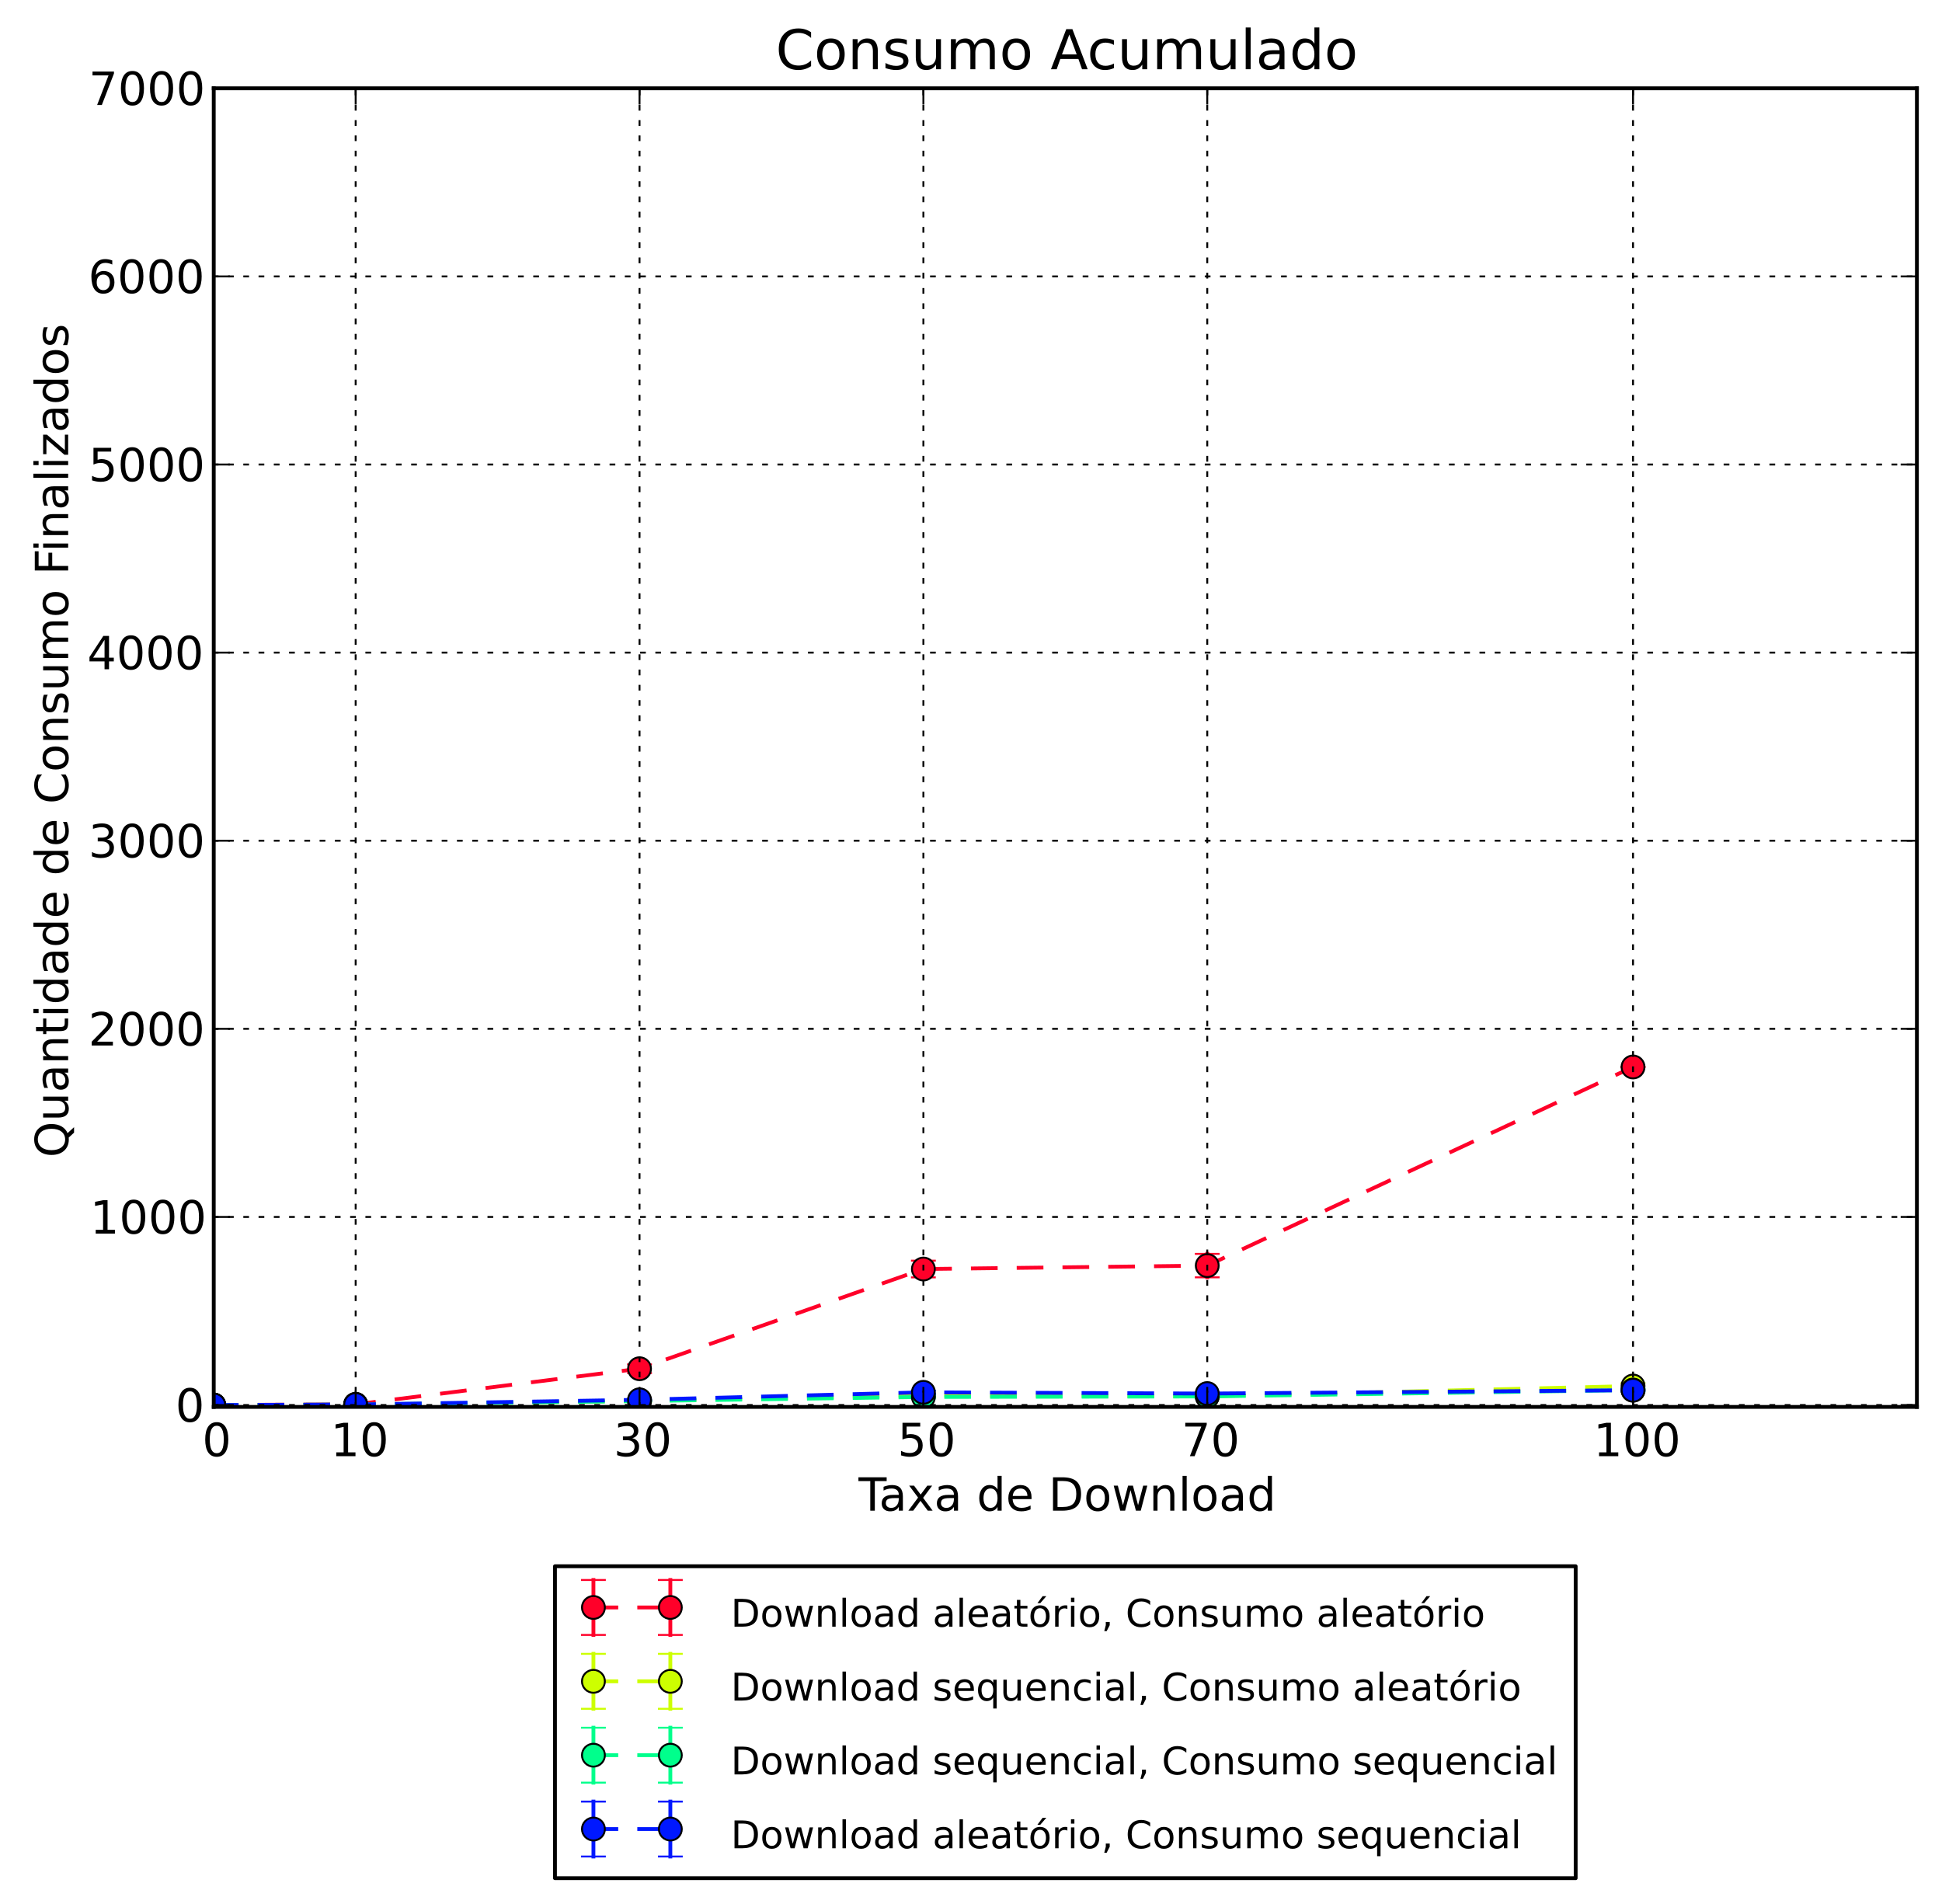 <?xml version="1.0" encoding="utf-8" standalone="no"?>
<!DOCTYPE svg PUBLIC "-//W3C//DTD SVG 1.1//EN"
  "http://www.w3.org/Graphics/SVG/1.1/DTD/svg11.dtd">
<!-- Created with matplotlib (http://matplotlib.sourceforge.net/) -->
<svg height="499pt" version="1.1" viewBox="0 0 509 499" width="509pt" xmlns="http://www.w3.org/2000/svg" xmlns:xlink="http://www.w3.org/1999/xlink">
 <defs>
  <style type="text/css">
*{stroke-linecap:square;stroke-linejoin:round;}
  </style>
 </defs>
 <g id="figure_1">
  <g id="patch_1">
   <path d="
M0 499.457
L509.621 499.457
L509.621 0
L0 0
z
" style="fill:#ffffff;"/>
  </g>
  <g id="axes_1">
   <g id="patch_2">
    <path d="
M56.021 368.742
L502.421 368.742
L502.421 23.142
L56.021 23.142
z
" style="fill:#ffffff;"/>
   </g>
   <g id="LineCollection_1">
    <defs>
     <path d="
M56.021 -131.208
L56.021 -131.208" id="C0_0_5212250296"/>
     <path d="
M93.221 -131.316
L93.221 -131.475" id="C0_1_c22ee47287"/>
     <path d="
M167.621 -139.587
L167.621 -141.86" id="C0_2_55e43d882f"/>
     <path d="
M242.021 -164.66
L242.021 -169.046" id="C0_3_c2f6eb5026"/>
     <path d="
M316.421 -164.681
L316.421 -170.829" id="C0_4_9831869fcc"/>
     <path d="
M428.021 -219.755
L428.021 -219.869" id="C0_5_fc6a3e0431"/>
    </defs>
    <g clip-path="url(#pa7046e023a)">
     <use style="fill:none;stroke:#ff0029;stroke-linecap:butt;" x="0" xlink:href="#C0_0_5212250296" y="499.457"/>
    </g>
    <g clip-path="url(#pa7046e023a)">
     <use style="fill:none;stroke:#ff0029;stroke-linecap:butt;" x="0" xlink:href="#C0_1_c22ee47287" y="499.457"/>
    </g>
    <g clip-path="url(#pa7046e023a)">
     <use style="fill:none;stroke:#ff0029;stroke-linecap:butt;" x="0" xlink:href="#C0_2_55e43d882f" y="499.457"/>
    </g>
    <g clip-path="url(#pa7046e023a)">
     <use style="fill:none;stroke:#ff0029;stroke-linecap:butt;" x="0" xlink:href="#C0_3_c2f6eb5026" y="499.457"/>
    </g>
    <g clip-path="url(#pa7046e023a)">
     <use style="fill:none;stroke:#ff0029;stroke-linecap:butt;" x="0" xlink:href="#C0_4_9831869fcc" y="499.457"/>
    </g>
    <g clip-path="url(#pa7046e023a)">
     <use style="fill:none;stroke:#ff0029;stroke-linecap:butt;" x="0" xlink:href="#C0_5_fc6a3e0431" y="499.457"/>
    </g>
   </g>
   <g id="LineCollection_2">
    <defs>
     <path d="
M56.021 -131.208
L56.021 -131.208" id="C1_0_5212250296"/>
     <path d="
M93.221 -131.239
L93.221 -131.306" id="C1_1_2c1d40d208"/>
     <path d="
M167.621 -132.061
L167.621 -132.515" id="C1_2_82389922f8"/>
     <path d="
M242.021 -133.345
L242.021 -134.16" id="C1_3_ac9ac15d65"/>
     <path d="
M316.421 -133.093
L316.421 -133.85" id="C1_4_8852c6d4d2"/>
     <path d="
M428.021 -135.428
L428.021 -136.957" id="C1_5_f1ea4f72e6"/>
    </defs>
    <g clip-path="url(#pa7046e023a)">
     <use style="fill:none;stroke:#cdff00;stroke-linecap:butt;" x="0" xlink:href="#C1_0_5212250296" y="499.457"/>
    </g>
    <g clip-path="url(#pa7046e023a)">
     <use style="fill:none;stroke:#cdff00;stroke-linecap:butt;" x="0" xlink:href="#C1_1_2c1d40d208" y="499.457"/>
    </g>
    <g clip-path="url(#pa7046e023a)">
     <use style="fill:none;stroke:#cdff00;stroke-linecap:butt;" x="0" xlink:href="#C1_2_82389922f8" y="499.457"/>
    </g>
    <g clip-path="url(#pa7046e023a)">
     <use style="fill:none;stroke:#cdff00;stroke-linecap:butt;" x="0" xlink:href="#C1_3_ac9ac15d65" y="499.457"/>
    </g>
    <g clip-path="url(#pa7046e023a)">
     <use style="fill:none;stroke:#cdff00;stroke-linecap:butt;" x="0" xlink:href="#C1_4_8852c6d4d2" y="499.457"/>
    </g>
    <g clip-path="url(#pa7046e023a)">
     <use style="fill:none;stroke:#cdff00;stroke-linecap:butt;" x="0" xlink:href="#C1_5_f1ea4f72e6" y="499.457"/>
    </g>
   </g>
   <g id="LineCollection_3">
    <defs>
     <path d="
M56.021 -131.208
L56.021 -131.208" id="C2_0_5212250296"/>
     <path d="
M93.221 -131.281
L93.221 -131.382" id="C2_1_dc9cb0dec6"/>
     <path d="
M167.621 -132.091
L167.621 -132.396" id="C2_2_fd021833ed"/>
     <path d="
M242.021 -132.976
L242.021 -133.68" id="C2_3_0fd21177fe"/>
     <path d="
M316.421 -133.108
L316.421 -133.805" id="C2_4_e6ddc3136f"/>
     <path d="
M428.021 -134.741
L428.021 -135.525" id="C2_5_19b9dc2885"/>
    </defs>
    <g clip-path="url(#pa7046e023a)">
     <use style="fill:none;stroke:#00ff8c;stroke-linecap:butt;" x="0" xlink:href="#C2_0_5212250296" y="499.457"/>
    </g>
    <g clip-path="url(#pa7046e023a)">
     <use style="fill:none;stroke:#00ff8c;stroke-linecap:butt;" x="0" xlink:href="#C2_1_dc9cb0dec6" y="499.457"/>
    </g>
    <g clip-path="url(#pa7046e023a)">
     <use style="fill:none;stroke:#00ff8c;stroke-linecap:butt;" x="0" xlink:href="#C2_2_fd021833ed" y="499.457"/>
    </g>
    <g clip-path="url(#pa7046e023a)">
     <use style="fill:none;stroke:#00ff8c;stroke-linecap:butt;" x="0" xlink:href="#C2_3_0fd21177fe" y="499.457"/>
    </g>
    <g clip-path="url(#pa7046e023a)">
     <use style="fill:none;stroke:#00ff8c;stroke-linecap:butt;" x="0" xlink:href="#C2_4_e6ddc3136f" y="499.457"/>
    </g>
    <g clip-path="url(#pa7046e023a)">
     <use style="fill:none;stroke:#00ff8c;stroke-linecap:butt;" x="0" xlink:href="#C2_5_19b9dc2885" y="499.457"/>
    </g>
   </g>
   <g id="LineCollection_4">
    <defs>
     <path d="
M56.021 -131.208
L56.021 -131.208" id="C3_0_5212250296"/>
     <path d="
M93.221 -131.281
L93.221 -131.382" id="C3_1_dc9cb0dec6"/>
     <path d="
M167.621 -132.377
L167.621 -132.791" id="C3_2_8c99547fa5"/>
     <path d="
M242.021 -134.106
L242.021 -134.977" id="C3_3_88c2d12a1d"/>
     <path d="
M316.421 -133.897
L316.421 -134.535" id="C3_4_722c985f62"/>
     <path d="
M428.021 -134.863
L428.021 -135.314" id="C3_5_2ab5245dd6"/>
    </defs>
    <g clip-path="url(#pa7046e023a)">
     <use style="fill:none;stroke:#0018ff;stroke-linecap:butt;" x="0" xlink:href="#C3_0_5212250296" y="499.457"/>
    </g>
    <g clip-path="url(#pa7046e023a)">
     <use style="fill:none;stroke:#0018ff;stroke-linecap:butt;" x="0" xlink:href="#C3_1_dc9cb0dec6" y="499.457"/>
    </g>
    <g clip-path="url(#pa7046e023a)">
     <use style="fill:none;stroke:#0018ff;stroke-linecap:butt;" x="0" xlink:href="#C3_2_8c99547fa5" y="499.457"/>
    </g>
    <g clip-path="url(#pa7046e023a)">
     <use style="fill:none;stroke:#0018ff;stroke-linecap:butt;" x="0" xlink:href="#C3_3_88c2d12a1d" y="499.457"/>
    </g>
    <g clip-path="url(#pa7046e023a)">
     <use style="fill:none;stroke:#0018ff;stroke-linecap:butt;" x="0" xlink:href="#C3_4_722c985f62" y="499.457"/>
    </g>
    <g clip-path="url(#pa7046e023a)">
     <use style="fill:none;stroke:#0018ff;stroke-linecap:butt;" x="0" xlink:href="#C3_5_2ab5245dd6" y="499.457"/>
    </g>
   </g>
   <g id="line2d_1">
    <defs>
     <path d="
M3 1.83697e-16
L-3 -1.83697e-16" id="m6846158e1f" style="stroke:#ff0029;stroke-linecap:butt;stroke-width:0.5;"/>
    </defs>
    <g clip-path="url(#pa7046e023a)">
     <use style="fill:#ff0029;stroke:#ff0029;stroke-linecap:butt;stroke-width:0.5;" x="56.021" xlink:href="#m6846158e1f" y="368.249"/>
     <use style="fill:#ff0029;stroke:#ff0029;stroke-linecap:butt;stroke-width:0.5;" x="93.221" xlink:href="#m6846158e1f" y="368.141"/>
     <use style="fill:#ff0029;stroke:#ff0029;stroke-linecap:butt;stroke-width:0.5;" x="167.621" xlink:href="#m6846158e1f" y="359.87"/>
     <use style="fill:#ff0029;stroke:#ff0029;stroke-linecap:butt;stroke-width:0.5;" x="242.021" xlink:href="#m6846158e1f" y="334.797"/>
     <use style="fill:#ff0029;stroke:#ff0029;stroke-linecap:butt;stroke-width:0.5;" x="316.421" xlink:href="#m6846158e1f" y="334.776"/>
     <use style="fill:#ff0029;stroke:#ff0029;stroke-linecap:butt;stroke-width:0.5;" x="428.021" xlink:href="#m6846158e1f" y="279.702"/>
    </g>
   </g>
   <g id="line2d_2">
    <g clip-path="url(#pa7046e023a)">
     <use style="fill:#ff0029;stroke:#ff0029;stroke-linecap:butt;stroke-width:0.5;" x="56.021" xlink:href="#m6846158e1f" y="368.249"/>
     <use style="fill:#ff0029;stroke:#ff0029;stroke-linecap:butt;stroke-width:0.5;" x="93.221" xlink:href="#m6846158e1f" y="367.982"/>
     <use style="fill:#ff0029;stroke:#ff0029;stroke-linecap:butt;stroke-width:0.5;" x="167.621" xlink:href="#m6846158e1f" y="357.597"/>
     <use style="fill:#ff0029;stroke:#ff0029;stroke-linecap:butt;stroke-width:0.5;" x="242.021" xlink:href="#m6846158e1f" y="330.411"/>
     <use style="fill:#ff0029;stroke:#ff0029;stroke-linecap:butt;stroke-width:0.5;" x="316.421" xlink:href="#m6846158e1f" y="328.628"/>
     <use style="fill:#ff0029;stroke:#ff0029;stroke-linecap:butt;stroke-width:0.5;" x="428.021" xlink:href="#m6846158e1f" y="279.588"/>
    </g>
   </g>
   <g id="line2d_3">
    <path clip-path="url(#pa7046e023a)" d="
M56.021 368.249
L93.221 368.061
L167.621 358.734
L242.021 332.604
L316.421 331.702
L428.021 279.645" style="fill:none;stroke:#ff0029;stroke-dasharray:6,6;stroke-dashoffset:0.0;stroke-linecap:butt;"/>
    <defs>
     <path d="
M0 3
C0.796 3 1.559 2.684 2.121 2.121
C2.684 1.559 3 0.796 3 0
C3 -0.796 2.684 -1.559 2.121 -2.121
C1.559 -2.684 0.796 -3 0 -3
C-0.796 -3 -1.559 -2.684 -2.121 -2.121
C-2.684 -1.559 -3 -0.796 -3 0
C-3 0.796 -2.684 1.559 -2.121 2.121
C-1.559 2.684 -0.796 3 0 3
z
" id="m0a5b6aa0fe" style="stroke:#000000;stroke-linecap:butt;stroke-width:0.5;"/>
    </defs>
    <g clip-path="url(#pa7046e023a)">
     <use style="fill:#ff0029;stroke:#000000;stroke-linecap:butt;stroke-width:0.5;" x="56.021" xlink:href="#m0a5b6aa0fe" y="368.249"/>
     <use style="fill:#ff0029;stroke:#000000;stroke-linecap:butt;stroke-width:0.5;" x="93.221" xlink:href="#m0a5b6aa0fe" y="368.061"/>
     <use style="fill:#ff0029;stroke:#000000;stroke-linecap:butt;stroke-width:0.5;" x="167.621" xlink:href="#m0a5b6aa0fe" y="358.734"/>
     <use style="fill:#ff0029;stroke:#000000;stroke-linecap:butt;stroke-width:0.5;" x="242.021" xlink:href="#m0a5b6aa0fe" y="332.604"/>
     <use style="fill:#ff0029;stroke:#000000;stroke-linecap:butt;stroke-width:0.5;" x="316.421" xlink:href="#m0a5b6aa0fe" y="331.702"/>
     <use style="fill:#ff0029;stroke:#000000;stroke-linecap:butt;stroke-width:0.5;" x="428.021" xlink:href="#m0a5b6aa0fe" y="279.645"/>
    </g>
   </g>
   <g id="line2d_4">
    <defs>
     <path d="
M3 1.83697e-16
L-3 -1.83697e-16" id="md9ffee2889" style="stroke:#cdff00;stroke-linecap:butt;stroke-width:0.5;"/>
    </defs>
    <g clip-path="url(#pa7046e023a)">
     <use style="fill:#cdff00;stroke:#cdff00;stroke-linecap:butt;stroke-width:0.5;" x="56.021" xlink:href="#md9ffee2889" y="368.249"/>
     <use style="fill:#cdff00;stroke:#cdff00;stroke-linecap:butt;stroke-width:0.5;" x="93.221" xlink:href="#md9ffee2889" y="368.218"/>
     <use style="fill:#cdff00;stroke:#cdff00;stroke-linecap:butt;stroke-width:0.5;" x="167.621" xlink:href="#md9ffee2889" y="367.396"/>
     <use style="fill:#cdff00;stroke:#cdff00;stroke-linecap:butt;stroke-width:0.5;" x="242.021" xlink:href="#md9ffee2889" y="366.112"/>
     <use style="fill:#cdff00;stroke:#cdff00;stroke-linecap:butt;stroke-width:0.5;" x="316.421" xlink:href="#md9ffee2889" y="366.364"/>
     <use style="fill:#cdff00;stroke:#cdff00;stroke-linecap:butt;stroke-width:0.5;" x="428.021" xlink:href="#md9ffee2889" y="364.029"/>
    </g>
   </g>
   <g id="line2d_5">
    <g clip-path="url(#pa7046e023a)">
     <use style="fill:#cdff00;stroke:#cdff00;stroke-linecap:butt;stroke-width:0.5;" x="56.021" xlink:href="#md9ffee2889" y="368.249"/>
     <use style="fill:#cdff00;stroke:#cdff00;stroke-linecap:butt;stroke-width:0.5;" x="93.221" xlink:href="#md9ffee2889" y="368.151"/>
     <use style="fill:#cdff00;stroke:#cdff00;stroke-linecap:butt;stroke-width:0.5;" x="167.621" xlink:href="#md9ffee2889" y="366.942"/>
     <use style="fill:#cdff00;stroke:#cdff00;stroke-linecap:butt;stroke-width:0.5;" x="242.021" xlink:href="#md9ffee2889" y="365.297"/>
     <use style="fill:#cdff00;stroke:#cdff00;stroke-linecap:butt;stroke-width:0.5;" x="316.421" xlink:href="#md9ffee2889" y="365.608"/>
     <use style="fill:#cdff00;stroke:#cdff00;stroke-linecap:butt;stroke-width:0.5;" x="428.021" xlink:href="#md9ffee2889" y="362.5"/>
    </g>
   </g>
   <g id="line2d_6">
    <path clip-path="url(#pa7046e023a)" d="
M56.021 368.249
L93.221 368.185
L167.621 367.169
L242.021 365.705
L316.421 365.986
L428.021 363.264" style="fill:none;stroke:#cdff00;stroke-dasharray:6,6;stroke-dashoffset:0.0;stroke-linecap:butt;"/>
    <defs>
     <path d="
M0 3
C0.796 3 1.559 2.684 2.121 2.121
C2.684 1.559 3 0.796 3 0
C3 -0.796 2.684 -1.559 2.121 -2.121
C1.559 -2.684 0.796 -3 0 -3
C-0.796 -3 -1.559 -2.684 -2.121 -2.121
C-2.684 -1.559 -3 -0.796 -3 0
C-3 0.796 -2.684 1.559 -2.121 2.121
C-1.559 2.684 -0.796 3 0 3
z
" id="mde945f8e1b" style="stroke:#000000;stroke-linecap:butt;stroke-width:0.5;"/>
    </defs>
    <g clip-path="url(#pa7046e023a)">
     <use style="fill:#cdff00;stroke:#000000;stroke-linecap:butt;stroke-width:0.5;" x="56.021" xlink:href="#mde945f8e1b" y="368.249"/>
     <use style="fill:#cdff00;stroke:#000000;stroke-linecap:butt;stroke-width:0.5;" x="93.221" xlink:href="#mde945f8e1b" y="368.185"/>
     <use style="fill:#cdff00;stroke:#000000;stroke-linecap:butt;stroke-width:0.5;" x="167.621" xlink:href="#mde945f8e1b" y="367.169"/>
     <use style="fill:#cdff00;stroke:#000000;stroke-linecap:butt;stroke-width:0.5;" x="242.021" xlink:href="#mde945f8e1b" y="365.705"/>
     <use style="fill:#cdff00;stroke:#000000;stroke-linecap:butt;stroke-width:0.5;" x="316.421" xlink:href="#mde945f8e1b" y="365.986"/>
     <use style="fill:#cdff00;stroke:#000000;stroke-linecap:butt;stroke-width:0.5;" x="428.021" xlink:href="#mde945f8e1b" y="363.264"/>
    </g>
   </g>
   <g id="line2d_7">
    <defs>
     <path d="
M3 1.83697e-16
L-3 -1.83697e-16" id="madeac93eba" style="stroke:#00ff8c;stroke-linecap:butt;stroke-width:0.5;"/>
    </defs>
    <g clip-path="url(#pa7046e023a)">
     <use style="fill:#00ff8c;stroke:#00ff8c;stroke-linecap:butt;stroke-width:0.5;" x="56.021" xlink:href="#madeac93eba" y="368.249"/>
     <use style="fill:#00ff8c;stroke:#00ff8c;stroke-linecap:butt;stroke-width:0.5;" x="93.221" xlink:href="#madeac93eba" y="368.176"/>
     <use style="fill:#00ff8c;stroke:#00ff8c;stroke-linecap:butt;stroke-width:0.5;" x="167.621" xlink:href="#madeac93eba" y="367.366"/>
     <use style="fill:#00ff8c;stroke:#00ff8c;stroke-linecap:butt;stroke-width:0.5;" x="242.021" xlink:href="#madeac93eba" y="366.481"/>
     <use style="fill:#00ff8c;stroke:#00ff8c;stroke-linecap:butt;stroke-width:0.5;" x="316.421" xlink:href="#madeac93eba" y="366.349"/>
     <use style="fill:#00ff8c;stroke:#00ff8c;stroke-linecap:butt;stroke-width:0.5;" x="428.021" xlink:href="#madeac93eba" y="364.716"/>
    </g>
   </g>
   <g id="line2d_8">
    <g clip-path="url(#pa7046e023a)">
     <use style="fill:#00ff8c;stroke:#00ff8c;stroke-linecap:butt;stroke-width:0.5;" x="56.021" xlink:href="#madeac93eba" y="368.249"/>
     <use style="fill:#00ff8c;stroke:#00ff8c;stroke-linecap:butt;stroke-width:0.5;" x="93.221" xlink:href="#madeac93eba" y="368.075"/>
     <use style="fill:#00ff8c;stroke:#00ff8c;stroke-linecap:butt;stroke-width:0.5;" x="167.621" xlink:href="#madeac93eba" y="367.061"/>
     <use style="fill:#00ff8c;stroke:#00ff8c;stroke-linecap:butt;stroke-width:0.5;" x="242.021" xlink:href="#madeac93eba" y="365.777"/>
     <use style="fill:#00ff8c;stroke:#00ff8c;stroke-linecap:butt;stroke-width:0.5;" x="316.421" xlink:href="#madeac93eba" y="365.652"/>
     <use style="fill:#00ff8c;stroke:#00ff8c;stroke-linecap:butt;stroke-width:0.5;" x="428.021" xlink:href="#madeac93eba" y="363.933"/>
    </g>
   </g>
   <g id="line2d_9">
    <path clip-path="url(#pa7046e023a)" d="
M56.021 368.249
L93.221 368.125
L167.621 367.213
L242.021 366.129
L316.421 366.001
L428.021 364.324" style="fill:none;stroke:#00ff8c;stroke-dasharray:6,6;stroke-dashoffset:0.0;stroke-linecap:butt;"/>
    <defs>
     <path d="
M0 3
C0.796 3 1.559 2.684 2.121 2.121
C2.684 1.559 3 0.796 3 0
C3 -0.796 2.684 -1.559 2.121 -2.121
C1.559 -2.684 0.796 -3 0 -3
C-0.796 -3 -1.559 -2.684 -2.121 -2.121
C-2.684 -1.559 -3 -0.796 -3 0
C-3 0.796 -2.684 1.559 -2.121 2.121
C-1.559 2.684 -0.796 3 0 3
z
" id="m663e8c8034" style="stroke:#000000;stroke-linecap:butt;stroke-width:0.5;"/>
    </defs>
    <g clip-path="url(#pa7046e023a)">
     <use style="fill:#00ff8c;stroke:#000000;stroke-linecap:butt;stroke-width:0.5;" x="56.021" xlink:href="#m663e8c8034" y="368.249"/>
     <use style="fill:#00ff8c;stroke:#000000;stroke-linecap:butt;stroke-width:0.5;" x="93.221" xlink:href="#m663e8c8034" y="368.125"/>
     <use style="fill:#00ff8c;stroke:#000000;stroke-linecap:butt;stroke-width:0.5;" x="167.621" xlink:href="#m663e8c8034" y="367.213"/>
     <use style="fill:#00ff8c;stroke:#000000;stroke-linecap:butt;stroke-width:0.5;" x="242.021" xlink:href="#m663e8c8034" y="366.129"/>
     <use style="fill:#00ff8c;stroke:#000000;stroke-linecap:butt;stroke-width:0.5;" x="316.421" xlink:href="#m663e8c8034" y="366.001"/>
     <use style="fill:#00ff8c;stroke:#000000;stroke-linecap:butt;stroke-width:0.5;" x="428.021" xlink:href="#m663e8c8034" y="364.324"/>
    </g>
   </g>
   <g id="line2d_10">
    <defs>
     <path d="
M3 1.83697e-16
L-3 -1.83697e-16" id="m07e6287c2d" style="stroke:#0018ff;stroke-linecap:butt;stroke-width:0.5;"/>
    </defs>
    <g clip-path="url(#pa7046e023a)">
     <use style="fill:#0018ff;stroke:#0018ff;stroke-linecap:butt;stroke-width:0.5;" x="56.021" xlink:href="#m07e6287c2d" y="368.249"/>
     <use style="fill:#0018ff;stroke:#0018ff;stroke-linecap:butt;stroke-width:0.5;" x="93.221" xlink:href="#m07e6287c2d" y="368.176"/>
     <use style="fill:#0018ff;stroke:#0018ff;stroke-linecap:butt;stroke-width:0.5;" x="167.621" xlink:href="#m07e6287c2d" y="367.081"/>
     <use style="fill:#0018ff;stroke:#0018ff;stroke-linecap:butt;stroke-width:0.5;" x="242.021" xlink:href="#m07e6287c2d" y="365.352"/>
     <use style="fill:#0018ff;stroke:#0018ff;stroke-linecap:butt;stroke-width:0.5;" x="316.421" xlink:href="#m07e6287c2d" y="365.56"/>
     <use style="fill:#0018ff;stroke:#0018ff;stroke-linecap:butt;stroke-width:0.5;" x="428.021" xlink:href="#m07e6287c2d" y="364.594"/>
    </g>
   </g>
   <g id="line2d_11">
    <g clip-path="url(#pa7046e023a)">
     <use style="fill:#0018ff;stroke:#0018ff;stroke-linecap:butt;stroke-width:0.5;" x="56.021" xlink:href="#m07e6287c2d" y="368.249"/>
     <use style="fill:#0018ff;stroke:#0018ff;stroke-linecap:butt;stroke-width:0.5;" x="93.221" xlink:href="#m07e6287c2d" y="368.075"/>
     <use style="fill:#0018ff;stroke:#0018ff;stroke-linecap:butt;stroke-width:0.5;" x="167.621" xlink:href="#m07e6287c2d" y="366.666"/>
     <use style="fill:#0018ff;stroke:#0018ff;stroke-linecap:butt;stroke-width:0.5;" x="242.021" xlink:href="#m07e6287c2d" y="364.48"/>
     <use style="fill:#0018ff;stroke:#0018ff;stroke-linecap:butt;stroke-width:0.5;" x="316.421" xlink:href="#m07e6287c2d" y="364.922"/>
     <use style="fill:#0018ff;stroke:#0018ff;stroke-linecap:butt;stroke-width:0.5;" x="428.021" xlink:href="#m07e6287c2d" y="364.143"/>
    </g>
   </g>
   <g id="line2d_12">
    <path clip-path="url(#pa7046e023a)" d="
M56.021 368.249
L93.221 368.125
L167.621 366.873
L242.021 364.916
L316.421 365.241
L428.021 364.369" style="fill:none;stroke:#0018ff;stroke-dasharray:6,6;stroke-dashoffset:0.0;stroke-linecap:butt;"/>
    <defs>
     <path d="
M0 3
C0.796 3 1.559 2.684 2.121 2.121
C2.684 1.559 3 0.796 3 0
C3 -0.796 2.684 -1.559 2.121 -2.121
C1.559 -2.684 0.796 -3 0 -3
C-0.796 -3 -1.559 -2.684 -2.121 -2.121
C-2.684 -1.559 -3 -0.796 -3 0
C-3 0.796 -2.684 1.559 -2.121 2.121
C-1.559 2.684 -0.796 3 0 3
z
" id="m08511178a8" style="stroke:#000000;stroke-linecap:butt;stroke-width:0.5;"/>
    </defs>
    <g clip-path="url(#pa7046e023a)">
     <use style="fill:#0018ff;stroke:#000000;stroke-linecap:butt;stroke-width:0.5;" x="56.021" xlink:href="#m08511178a8" y="368.249"/>
     <use style="fill:#0018ff;stroke:#000000;stroke-linecap:butt;stroke-width:0.5;" x="93.221" xlink:href="#m08511178a8" y="368.125"/>
     <use style="fill:#0018ff;stroke:#000000;stroke-linecap:butt;stroke-width:0.5;" x="167.621" xlink:href="#m08511178a8" y="366.873"/>
     <use style="fill:#0018ff;stroke:#000000;stroke-linecap:butt;stroke-width:0.5;" x="242.021" xlink:href="#m08511178a8" y="364.916"/>
     <use style="fill:#0018ff;stroke:#000000;stroke-linecap:butt;stroke-width:0.5;" x="316.421" xlink:href="#m08511178a8" y="365.241"/>
     <use style="fill:#0018ff;stroke:#000000;stroke-linecap:butt;stroke-width:0.5;" x="428.021" xlink:href="#m08511178a8" y="364.369"/>
    </g>
   </g>
   <g id="matplotlib.axis_1">
    <g id="xtick_1">
     <g id="line2d_13">
      <path clip-path="url(#pa7046e023a)" d="
M56.021 368.742
L56.021 23.142" style="fill:none;stroke:#000000;stroke-dasharray:1,3;stroke-dashoffset:0.0;stroke-linecap:butt;stroke-width:0.5;"/>
     </g>
     <g id="line2d_14">
      <defs>
       <path d="
M0 0
L0 -4" id="m0012dd4eef" style="stroke:#000000;stroke-linecap:butt;stroke-width:0.5;"/>
      </defs>
      <g>
       <use style="stroke:#000000;stroke-linecap:butt;stroke-width:0.5;" x="56.021" xlink:href="#m0012dd4eef" y="368.742"/>
      </g>
     </g>
     <g id="line2d_15">
      <defs>
       <path d="
M0 0
L0 4" id="m476344969c" style="stroke:#000000;stroke-linecap:butt;stroke-width:0.5;"/>
      </defs>
      <g>
       <use style="stroke:#000000;stroke-linecap:butt;stroke-width:0.5;" x="56.021" xlink:href="#m476344969c" y="23.142"/>
      </g>
     </g>
     <g id="text_1">
      <!-- 0 -->
      <defs>
       <path d="
M31.781 66.406
Q24.172 66.406 20.328 58.906
Q16.5 51.422 16.5 36.375
Q16.5 21.391 20.328 13.891
Q24.172 6.391 31.781 6.391
Q39.453 6.391 43.281 13.891
Q47.125 21.391 47.125 36.375
Q47.125 51.422 43.281 58.906
Q39.453 66.406 31.781 66.406
M31.781 74.219
Q44.047 74.219 50.516 64.516
Q56.984 54.828 56.984 36.375
Q56.984 17.969 50.516 8.266
Q44.047 -1.422 31.781 -1.422
Q19.531 -1.422 13.062 8.266
Q6.594 17.969 6.594 36.375
Q6.594 54.828 13.062 64.516
Q19.531 74.219 31.781 74.219" id="DejaVuSans-30"/>
      </defs>
      <g transform="translate(52.998 381.648)scale(0.12 -0.12)">
       <use xlink:href="#DejaVuSans-30"/>
      </g>
     </g>
    </g>
    <g id="xtick_2">
     <g id="line2d_16">
      <path clip-path="url(#pa7046e023a)" d="
M93.221 368.742
L93.221 23.142" style="fill:none;stroke:#000000;stroke-dasharray:1,3;stroke-dashoffset:0.0;stroke-linecap:butt;stroke-width:0.5;"/>
     </g>
     <g id="line2d_17">
      <g>
       <use style="stroke:#000000;stroke-linecap:butt;stroke-width:0.5;" x="93.221" xlink:href="#m0012dd4eef" y="368.742"/>
      </g>
     </g>
     <g id="line2d_18">
      <g>
       <use style="stroke:#000000;stroke-linecap:butt;stroke-width:0.5;" x="93.221" xlink:href="#m476344969c" y="23.142"/>
      </g>
     </g>
     <g id="text_2">
      <!-- 10 -->
      <defs>
       <path d="
M12.406 8.297
L28.516 8.297
L28.516 63.922
L10.984 60.406
L10.984 69.391
L28.422 72.906
L38.281 72.906
L38.281 8.297
L54.391 8.297
L54.391 0
L12.406 0
z
" id="DejaVuSans-31"/>
      </defs>
      <g transform="translate(86.644 381.648)scale(0.12 -0.12)">
       <use xlink:href="#DejaVuSans-31"/>
       <use x="63.623" xlink:href="#DejaVuSans-30"/>
      </g>
     </g>
    </g>
    <g id="xtick_3">
     <g id="line2d_19">
      <path clip-path="url(#pa7046e023a)" d="
M167.621 368.742
L167.621 23.142" style="fill:none;stroke:#000000;stroke-dasharray:1,3;stroke-dashoffset:0.0;stroke-linecap:butt;stroke-width:0.5;"/>
     </g>
     <g id="line2d_20">
      <g>
       <use style="stroke:#000000;stroke-linecap:butt;stroke-width:0.5;" x="167.621" xlink:href="#m0012dd4eef" y="368.742"/>
      </g>
     </g>
     <g id="line2d_21">
      <g>
       <use style="stroke:#000000;stroke-linecap:butt;stroke-width:0.5;" x="167.621" xlink:href="#m476344969c" y="23.142"/>
      </g>
     </g>
     <g id="text_3">
      <!-- 30 -->
      <defs>
       <path d="
M40.578 39.312
Q47.656 37.797 51.625 33
Q55.609 28.219 55.609 21.188
Q55.609 10.406 48.188 4.484
Q40.766 -1.422 27.094 -1.422
Q22.516 -1.422 17.656 -0.516
Q12.797 0.391 7.625 2.203
L7.625 11.719
Q11.719 9.328 16.594 8.109
Q21.484 6.891 26.812 6.891
Q36.078 6.891 40.938 10.547
Q45.797 14.203 45.797 21.188
Q45.797 27.641 41.281 31.266
Q36.766 34.906 28.719 34.906
L20.219 34.906
L20.219 43.016
L29.109 43.016
Q36.375 43.016 40.234 45.922
Q44.094 48.828 44.094 54.297
Q44.094 59.906 40.109 62.906
Q36.141 65.922 28.719 65.922
Q24.656 65.922 20.016 65.031
Q15.375 64.156 9.812 62.312
L9.812 71.094
Q15.438 72.656 20.344 73.438
Q25.25 74.219 29.594 74.219
Q40.828 74.219 47.359 69.109
Q53.906 64.016 53.906 55.328
Q53.906 49.266 50.438 45.094
Q46.969 40.922 40.578 39.312" id="DejaVuSans-33"/>
      </defs>
      <g transform="translate(160.842 381.648)scale(0.12 -0.12)">
       <use xlink:href="#DejaVuSans-33"/>
       <use x="63.623" xlink:href="#DejaVuSans-30"/>
      </g>
     </g>
    </g>
    <g id="xtick_4">
     <g id="line2d_22">
      <path clip-path="url(#pa7046e023a)" d="
M242.021 368.742
L242.021 23.142" style="fill:none;stroke:#000000;stroke-dasharray:1,3;stroke-dashoffset:0.0;stroke-linecap:butt;stroke-width:0.5;"/>
     </g>
     <g id="line2d_23">
      <g>
       <use style="stroke:#000000;stroke-linecap:butt;stroke-width:0.5;" x="242.021" xlink:href="#m0012dd4eef" y="368.742"/>
      </g>
     </g>
     <g id="line2d_24">
      <g>
       <use style="stroke:#000000;stroke-linecap:butt;stroke-width:0.5;" x="242.021" xlink:href="#m476344969c" y="23.142"/>
      </g>
     </g>
     <g id="text_4">
      <!-- 50 -->
      <defs>
       <path d="
M10.797 72.906
L49.516 72.906
L49.516 64.594
L19.828 64.594
L19.828 46.734
Q21.969 47.469 24.109 47.828
Q26.266 48.188 28.422 48.188
Q40.625 48.188 47.75 41.5
Q54.891 34.812 54.891 23.391
Q54.891 11.625 47.562 5.094
Q40.234 -1.422 26.906 -1.422
Q22.312 -1.422 17.547 -0.641
Q12.797 0.141 7.719 1.703
L7.719 11.625
Q12.109 9.234 16.797 8.062
Q21.484 6.891 26.703 6.891
Q35.156 6.891 40.078 11.328
Q45.016 15.766 45.016 23.391
Q45.016 31 40.078 35.438
Q35.156 39.891 26.703 39.891
Q22.75 39.891 18.812 39.016
Q14.891 38.141 10.797 36.281
z
" id="DejaVuSans-35"/>
      </defs>
      <g transform="translate(235.248 381.648)scale(0.12 -0.12)">
       <use xlink:href="#DejaVuSans-35"/>
       <use x="63.623" xlink:href="#DejaVuSans-30"/>
      </g>
     </g>
    </g>
    <g id="xtick_5">
     <g id="line2d_25">
      <path clip-path="url(#pa7046e023a)" d="
M316.421 368.742
L316.421 23.142" style="fill:none;stroke:#000000;stroke-dasharray:1,3;stroke-dashoffset:0.0;stroke-linecap:butt;stroke-width:0.5;"/>
     </g>
     <g id="line2d_26">
      <g>
       <use style="stroke:#000000;stroke-linecap:butt;stroke-width:0.5;" x="316.421" xlink:href="#m0012dd4eef" y="368.742"/>
      </g>
     </g>
     <g id="line2d_27">
      <g>
       <use style="stroke:#000000;stroke-linecap:butt;stroke-width:0.5;" x="316.421" xlink:href="#m476344969c" y="23.142"/>
      </g>
     </g>
     <g id="text_5">
      <!-- 70 -->
      <defs>
       <path d="
M8.203 72.906
L55.078 72.906
L55.078 68.703
L28.609 0
L18.312 0
L43.219 64.594
L8.203 64.594
z
" id="DejaVuSans-37"/>
      </defs>
      <g transform="translate(309.677 381.648)scale(0.12 -0.12)">
       <use xlink:href="#DejaVuSans-37"/>
       <use x="63.623" xlink:href="#DejaVuSans-30"/>
      </g>
     </g>
    </g>
    <g id="xtick_6">
     <g id="line2d_28">
      <path clip-path="url(#pa7046e023a)" d="
M428.021 368.742
L428.021 23.142" style="fill:none;stroke:#000000;stroke-dasharray:1,3;stroke-dashoffset:0.0;stroke-linecap:butt;stroke-width:0.5;"/>
     </g>
     <g id="line2d_29">
      <g>
       <use style="stroke:#000000;stroke-linecap:butt;stroke-width:0.5;" x="428.021" xlink:href="#m0012dd4eef" y="368.742"/>
      </g>
     </g>
     <g id="line2d_30">
      <g>
       <use style="stroke:#000000;stroke-linecap:butt;stroke-width:0.5;" x="428.021" xlink:href="#m476344969c" y="23.142"/>
      </g>
     </g>
     <g id="text_6">
      <!-- 100 -->
      <g transform="translate(417.626 381.648)scale(0.12 -0.12)">
       <use xlink:href="#DejaVuSans-31"/>
       <use x="63.623" xlink:href="#DejaVuSans-30"/>
       <use x="127.246" xlink:href="#DejaVuSans-30"/>
      </g>
     </g>
    </g>
    <g id="text_7">
     <!-- Taxa de Download -->
     <defs>
      <path d="
M-0.297 72.906
L61.375 72.906
L61.375 64.594
L35.5 64.594
L35.5 0
L25.594 0
L25.594 64.594
L-0.297 64.594
z
" id="DejaVuSans-54"/>
      <path d="
M30.609 48.391
Q23.391 48.391 19.188 42.75
Q14.984 37.109 14.984 27.297
Q14.984 17.484 19.156 11.844
Q23.344 6.203 30.609 6.203
Q37.797 6.203 41.984 11.859
Q46.188 17.531 46.188 27.297
Q46.188 37.016 41.984 42.703
Q37.797 48.391 30.609 48.391
M30.609 56
Q42.328 56 49.016 48.375
Q55.719 40.766 55.719 27.297
Q55.719 13.875 49.016 6.219
Q42.328 -1.422 30.609 -1.422
Q18.844 -1.422 12.172 6.219
Q5.516 13.875 5.516 27.297
Q5.516 40.766 12.172 48.375
Q18.844 56 30.609 56" id="DejaVuSans-6f"/>
      <path d="
M54.891 33.016
L54.891 0
L45.906 0
L45.906 32.719
Q45.906 40.484 42.875 44.328
Q39.844 48.188 33.797 48.188
Q26.516 48.188 22.312 43.547
Q18.109 38.922 18.109 30.906
L18.109 0
L9.078 0
L9.078 54.688
L18.109 54.688
L18.109 46.188
Q21.344 51.125 25.703 53.562
Q30.078 56 35.797 56
Q45.219 56 50.047 50.172
Q54.891 44.344 54.891 33.016" id="DejaVuSans-6e"/>
      <path d="
M9.422 75.984
L18.406 75.984
L18.406 0
L9.422 0
z
" id="DejaVuSans-6c"/>
      <path d="
M19.672 64.797
L19.672 8.109
L31.594 8.109
Q46.688 8.109 53.688 14.938
Q60.688 21.781 60.688 36.531
Q60.688 51.172 53.688 57.984
Q46.688 64.797 31.594 64.797
z

M9.812 72.906
L30.078 72.906
Q51.266 72.906 61.172 64.094
Q71.094 55.281 71.094 36.531
Q71.094 17.672 61.125 8.828
Q51.172 0 30.078 0
L9.812 0
z
" id="DejaVuSans-44"/>
      <path id="DejaVuSans-20"/>
      <path d="
M54.891 54.688
L35.109 28.078
L55.906 0
L45.312 0
L29.391 21.484
L13.484 0
L2.875 0
L24.125 28.609
L4.688 54.688
L15.281 54.688
L29.781 35.203
L44.281 54.688
z
" id="DejaVuSans-78"/>
      <path d="
M45.406 46.391
L45.406 75.984
L54.391 75.984
L54.391 0
L45.406 0
L45.406 8.203
Q42.578 3.328 38.25 0.953
Q33.938 -1.422 27.875 -1.422
Q17.969 -1.422 11.734 6.484
Q5.516 14.406 5.516 27.297
Q5.516 40.188 11.734 48.094
Q17.969 56 27.875 56
Q33.938 56 38.25 53.625
Q42.578 51.266 45.406 46.391
M14.797 27.297
Q14.797 17.391 18.875 11.75
Q22.953 6.109 30.078 6.109
Q37.203 6.109 41.297 11.75
Q45.406 17.391 45.406 27.297
Q45.406 37.203 41.297 42.844
Q37.203 48.484 30.078 48.484
Q22.953 48.484 18.875 42.844
Q14.797 37.203 14.797 27.297" id="DejaVuSans-64"/>
      <path d="
M56.203 29.594
L56.203 25.203
L14.891 25.203
Q15.484 15.922 20.484 11.062
Q25.484 6.203 34.422 6.203
Q39.594 6.203 44.453 7.469
Q49.312 8.734 54.109 11.281
L54.109 2.781
Q49.266 0.734 44.188 -0.344
Q39.109 -1.422 33.891 -1.422
Q20.797 -1.422 13.156 6.188
Q5.516 13.812 5.516 26.812
Q5.516 40.234 12.766 48.109
Q20.016 56 32.328 56
Q43.359 56 49.781 48.891
Q56.203 41.797 56.203 29.594
M47.219 32.234
Q47.125 39.594 43.094 43.984
Q39.062 48.391 32.422 48.391
Q24.906 48.391 20.391 44.141
Q15.875 39.891 15.188 32.172
z
" id="DejaVuSans-65"/>
      <path d="
M4.203 54.688
L13.188 54.688
L24.422 12.016
L35.594 54.688
L46.188 54.688
L57.422 12.016
L68.609 54.688
L77.594 54.688
L63.281 0
L52.688 0
L40.922 44.828
L29.109 0
L18.5 0
z
" id="DejaVuSans-77"/>
      <path d="
M34.281 27.484
Q23.391 27.484 19.188 25
Q14.984 22.516 14.984 16.5
Q14.984 11.719 18.141 8.906
Q21.297 6.109 26.703 6.109
Q34.188 6.109 38.703 11.406
Q43.219 16.703 43.219 25.484
L43.219 27.484
z

M52.203 31.203
L52.203 0
L43.219 0
L43.219 8.297
Q40.141 3.328 35.547 0.953
Q30.953 -1.422 24.312 -1.422
Q15.922 -1.422 10.953 3.297
Q6 8.016 6 15.922
Q6 25.141 12.172 29.828
Q18.359 34.516 30.609 34.516
L43.219 34.516
L43.219 35.406
Q43.219 41.609 39.141 45
Q35.062 48.391 27.688 48.391
Q23 48.391 18.547 47.266
Q14.109 46.141 10.016 43.891
L10.016 52.203
Q14.938 54.109 19.578 55.047
Q24.219 56 28.609 56
Q40.484 56 46.344 49.844
Q52.203 43.703 52.203 31.203" id="DejaVuSans-61"/>
     </defs>
     <g transform="translate(225.03 395.937)scale(0.12 -0.12)">
      <use xlink:href="#DejaVuSans-54"/>
      <use x="44.584" xlink:href="#DejaVuSans-61"/>
      <use x="105.863" xlink:href="#DejaVuSans-78"/>
      <use x="165.043" xlink:href="#DejaVuSans-61"/>
      <use x="226.322" xlink:href="#DejaVuSans-20"/>
      <use x="258.109" xlink:href="#DejaVuSans-64"/>
      <use x="321.586" xlink:href="#DejaVuSans-65"/>
      <use x="383.109" xlink:href="#DejaVuSans-20"/>
      <use x="414.896" xlink:href="#DejaVuSans-44"/>
      <use x="491.898" xlink:href="#DejaVuSans-6f"/>
      <use x="553.08" xlink:href="#DejaVuSans-77"/>
      <use x="634.867" xlink:href="#DejaVuSans-6e"/>
      <use x="698.246" xlink:href="#DejaVuSans-6c"/>
      <use x="726.029" xlink:href="#DejaVuSans-6f"/>
      <use x="787.211" xlink:href="#DejaVuSans-61"/>
      <use x="848.49" xlink:href="#DejaVuSans-64"/>
     </g>
    </g>
   </g>
   <g id="matplotlib.axis_2">
    <g id="ytick_1">
     <g id="line2d_31">
      <path clip-path="url(#pa7046e023a)" d="
M56.021 368.249
L502.421 368.249" style="fill:none;stroke:#000000;stroke-dasharray:1,3;stroke-dashoffset:0.0;stroke-linecap:butt;stroke-width:0.5;"/>
     </g>
     <g id="line2d_32">
      <defs>
       <path d="
M0 0
L4 0" id="me8a85f7bf6" style="stroke:#000000;stroke-linecap:butt;stroke-width:0.5;"/>
      </defs>
      <g>
       <use style="stroke:#000000;stroke-linecap:butt;stroke-width:0.5;" x="56.021" xlink:href="#me8a85f7bf6" y="368.249"/>
      </g>
     </g>
     <g id="line2d_33">
      <defs>
       <path d="
M0 0
L-4 0" id="m1a32005dea" style="stroke:#000000;stroke-linecap:butt;stroke-width:0.5;"/>
      </defs>
      <g>
       <use style="stroke:#000000;stroke-linecap:butt;stroke-width:0.5;" x="502.421" xlink:href="#m1a32005dea" y="368.249"/>
      </g>
     </g>
     <g id="text_8">
      <!-- 0 -->
      <g transform="translate(45.974 372.617)scale(0.12 -0.12)">
       <use xlink:href="#DejaVuSans-30"/>
      </g>
     </g>
    </g>
    <g id="ytick_2">
     <g id="line2d_34">
      <path clip-path="url(#pa7046e023a)" d="
M56.021 318.948
L502.421 318.948" style="fill:none;stroke:#000000;stroke-dasharray:1,3;stroke-dashoffset:0.0;stroke-linecap:butt;stroke-width:0.5;"/>
     </g>
     <g id="line2d_35">
      <g>
       <use style="stroke:#000000;stroke-linecap:butt;stroke-width:0.5;" x="56.021" xlink:href="#me8a85f7bf6" y="318.948"/>
      </g>
     </g>
     <g id="line2d_36">
      <g>
       <use style="stroke:#000000;stroke-linecap:butt;stroke-width:0.5;" x="502.421" xlink:href="#m1a32005dea" y="318.948"/>
      </g>
     </g>
     <g id="text_9">
      <!-- 1000 -->
      <g transform="translate(23.596 323.316)scale(0.12 -0.12)">
       <use xlink:href="#DejaVuSans-31"/>
       <use x="63.623" xlink:href="#DejaVuSans-30"/>
       <use x="127.246" xlink:href="#DejaVuSans-30"/>
       <use x="190.869" xlink:href="#DejaVuSans-30"/>
      </g>
     </g>
    </g>
    <g id="ytick_3">
     <g id="line2d_37">
      <path clip-path="url(#pa7046e023a)" d="
M56.021 269.647
L502.421 269.647" style="fill:none;stroke:#000000;stroke-dasharray:1,3;stroke-dashoffset:0.0;stroke-linecap:butt;stroke-width:0.5;"/>
     </g>
     <g id="line2d_38">
      <g>
       <use style="stroke:#000000;stroke-linecap:butt;stroke-width:0.5;" x="56.021" xlink:href="#me8a85f7bf6" y="269.647"/>
      </g>
     </g>
     <g id="line2d_39">
      <g>
       <use style="stroke:#000000;stroke-linecap:butt;stroke-width:0.5;" x="502.421" xlink:href="#m1a32005dea" y="269.647"/>
      </g>
     </g>
     <g id="text_10">
      <!-- 2000 -->
      <defs>
       <path d="
M19.188 8.297
L53.609 8.297
L53.609 0
L7.328 0
L7.328 8.297
Q12.938 14.109 22.625 23.891
Q32.328 33.688 34.812 36.531
Q39.547 41.844 41.422 45.531
Q43.312 49.219 43.312 52.781
Q43.312 58.594 39.234 62.25
Q35.156 65.922 28.609 65.922
Q23.969 65.922 18.812 64.312
Q13.672 62.703 7.812 59.422
L7.812 69.391
Q13.766 71.781 18.938 73
Q24.125 74.219 28.422 74.219
Q39.75 74.219 46.484 68.547
Q53.219 62.891 53.219 53.422
Q53.219 48.922 51.531 44.891
Q49.859 40.875 45.406 35.406
Q44.188 33.984 37.641 27.219
Q31.109 20.453 19.188 8.297" id="DejaVuSans-32"/>
      </defs>
      <g transform="translate(23.157 274.015)scale(0.12 -0.12)">
       <use xlink:href="#DejaVuSans-32"/>
       <use x="63.623" xlink:href="#DejaVuSans-30"/>
       <use x="127.246" xlink:href="#DejaVuSans-30"/>
       <use x="190.869" xlink:href="#DejaVuSans-30"/>
      </g>
     </g>
    </g>
    <g id="ytick_4">
     <g id="line2d_40">
      <path clip-path="url(#pa7046e023a)" d="
M56.021 220.346
L502.421 220.346" style="fill:none;stroke:#000000;stroke-dasharray:1,3;stroke-dashoffset:0.0;stroke-linecap:butt;stroke-width:0.5;"/>
     </g>
     <g id="line2d_41">
      <g>
       <use style="stroke:#000000;stroke-linecap:butt;stroke-width:0.5;" x="56.021" xlink:href="#me8a85f7bf6" y="220.346"/>
      </g>
     </g>
     <g id="line2d_42">
      <g>
       <use style="stroke:#000000;stroke-linecap:butt;stroke-width:0.5;" x="502.421" xlink:href="#m1a32005dea" y="220.346"/>
      </g>
     </g>
     <g id="text_11">
      <!-- 3000 -->
      <g transform="translate(23.193 224.714)scale(0.12 -0.12)">
       <use xlink:href="#DejaVuSans-33"/>
       <use x="63.623" xlink:href="#DejaVuSans-30"/>
       <use x="127.246" xlink:href="#DejaVuSans-30"/>
       <use x="190.869" xlink:href="#DejaVuSans-30"/>
      </g>
     </g>
    </g>
    <g id="ytick_5">
     <g id="line2d_43">
      <path clip-path="url(#pa7046e023a)" d="
M56.021 171.045
L502.421 171.045" style="fill:none;stroke:#000000;stroke-dasharray:1,3;stroke-dashoffset:0.0;stroke-linecap:butt;stroke-width:0.5;"/>
     </g>
     <g id="line2d_44">
      <g>
       <use style="stroke:#000000;stroke-linecap:butt;stroke-width:0.5;" x="56.021" xlink:href="#me8a85f7bf6" y="171.045"/>
      </g>
     </g>
     <g id="line2d_45">
      <g>
       <use style="stroke:#000000;stroke-linecap:butt;stroke-width:0.5;" x="502.421" xlink:href="#m1a32005dea" y="171.045"/>
      </g>
     </g>
     <g id="text_12">
      <!-- 4000 -->
      <defs>
       <path d="
M37.797 64.312
L12.891 25.391
L37.797 25.391
z

M35.203 72.906
L47.609 72.906
L47.609 25.391
L58.016 25.391
L58.016 17.188
L47.609 17.188
L47.609 0
L37.797 0
L37.797 17.188
L4.891 17.188
L4.891 26.703
z
" id="DejaVuSans-34"/>
      </defs>
      <g transform="translate(22.865 175.413)scale(0.12 -0.12)">
       <use xlink:href="#DejaVuSans-34"/>
       <use x="63.623" xlink:href="#DejaVuSans-30"/>
       <use x="127.246" xlink:href="#DejaVuSans-30"/>
       <use x="190.869" xlink:href="#DejaVuSans-30"/>
      </g>
     </g>
    </g>
    <g id="ytick_6">
     <g id="line2d_46">
      <path clip-path="url(#pa7046e023a)" d="
M56.021 121.744
L502.421 121.744" style="fill:none;stroke:#000000;stroke-dasharray:1,3;stroke-dashoffset:0.0;stroke-linecap:butt;stroke-width:0.5;"/>
     </g>
     <g id="line2d_47">
      <g>
       <use style="stroke:#000000;stroke-linecap:butt;stroke-width:0.5;" x="56.021" xlink:href="#me8a85f7bf6" y="121.744"/>
      </g>
     </g>
     <g id="line2d_48">
      <g>
       <use style="stroke:#000000;stroke-linecap:butt;stroke-width:0.5;" x="502.421" xlink:href="#m1a32005dea" y="121.744"/>
      </g>
     </g>
     <g id="text_13">
      <!-- 5000 -->
      <g transform="translate(23.204 126.112)scale(0.12 -0.12)">
       <use xlink:href="#DejaVuSans-35"/>
       <use x="63.623" xlink:href="#DejaVuSans-30"/>
       <use x="127.246" xlink:href="#DejaVuSans-30"/>
       <use x="190.869" xlink:href="#DejaVuSans-30"/>
      </g>
     </g>
    </g>
    <g id="ytick_7">
     <g id="line2d_49">
      <path clip-path="url(#pa7046e023a)" d="
M56.021 72.443
L502.421 72.443" style="fill:none;stroke:#000000;stroke-dasharray:1,3;stroke-dashoffset:0.0;stroke-linecap:butt;stroke-width:0.5;"/>
     </g>
     <g id="line2d_50">
      <g>
       <use style="stroke:#000000;stroke-linecap:butt;stroke-width:0.5;" x="56.021" xlink:href="#me8a85f7bf6" y="72.443"/>
      </g>
     </g>
     <g id="line2d_51">
      <g>
       <use style="stroke:#000000;stroke-linecap:butt;stroke-width:0.5;" x="502.421" xlink:href="#m1a32005dea" y="72.443"/>
      </g>
     </g>
     <g id="text_14">
      <!-- 6000 -->
      <defs>
       <path d="
M33.016 40.375
Q26.375 40.375 22.484 35.828
Q18.609 31.297 18.609 23.391
Q18.609 15.531 22.484 10.953
Q26.375 6.391 33.016 6.391
Q39.656 6.391 43.531 10.953
Q47.406 15.531 47.406 23.391
Q47.406 31.297 43.531 35.828
Q39.656 40.375 33.016 40.375
M52.594 71.297
L52.594 62.312
Q48.875 64.062 45.094 64.984
Q41.312 65.922 37.594 65.922
Q27.828 65.922 22.672 59.328
Q17.531 52.734 16.797 39.406
Q19.672 43.656 24.016 45.922
Q28.375 48.188 33.594 48.188
Q44.578 48.188 50.953 41.516
Q57.328 34.859 57.328 23.391
Q57.328 12.156 50.688 5.359
Q44.047 -1.422 33.016 -1.422
Q20.359 -1.422 13.672 8.266
Q6.984 17.969 6.984 36.375
Q6.984 53.656 15.188 63.938
Q23.391 74.219 37.203 74.219
Q40.922 74.219 44.703 73.484
Q48.484 72.75 52.594 71.297" id="DejaVuSans-36"/>
      </defs>
      <g transform="translate(23.116 76.811)scale(0.12 -0.12)">
       <use xlink:href="#DejaVuSans-36"/>
       <use x="63.623" xlink:href="#DejaVuSans-30"/>
       <use x="127.246" xlink:href="#DejaVuSans-30"/>
       <use x="190.869" xlink:href="#DejaVuSans-30"/>
      </g>
     </g>
    </g>
    <g id="ytick_8">
     <g id="line2d_52">
      <path clip-path="url(#pa7046e023a)" d="
M56.021 23.142
L502.421 23.142" style="fill:none;stroke:#000000;stroke-dasharray:1,3;stroke-dashoffset:0.0;stroke-linecap:butt;stroke-width:0.5;"/>
     </g>
     <g id="line2d_53">
      <g>
       <use style="stroke:#000000;stroke-linecap:butt;stroke-width:0.5;" x="56.021" xlink:href="#me8a85f7bf6" y="23.142"/>
      </g>
     </g>
     <g id="line2d_54">
      <g>
       <use style="stroke:#000000;stroke-linecap:butt;stroke-width:0.5;" x="502.421" xlink:href="#m1a32005dea" y="23.142"/>
      </g>
     </g>
     <g id="text_15">
      <!-- 7000 -->
      <g transform="translate(23.262 27.51)scale(0.12 -0.12)">
       <use xlink:href="#DejaVuSans-37"/>
       <use x="63.623" xlink:href="#DejaVuSans-30"/>
       <use x="127.246" xlink:href="#DejaVuSans-30"/>
       <use x="190.869" xlink:href="#DejaVuSans-30"/>
      </g>
     </g>
    </g>
    <g id="text_16">
     <!-- Quantidade de Consumo Finalizados -->
     <defs>
      <path d="
M52 44.188
Q55.375 50.25 60.062 53.125
Q64.75 56 71.094 56
Q79.641 56 84.281 50.016
Q88.922 44.047 88.922 33.016
L88.922 0
L79.891 0
L79.891 32.719
Q79.891 40.578 77.094 44.375
Q74.312 48.188 68.609 48.188
Q61.625 48.188 57.562 43.547
Q53.516 38.922 53.516 30.906
L53.516 0
L44.484 0
L44.484 32.719
Q44.484 40.625 41.703 44.406
Q38.922 48.188 33.109 48.188
Q26.219 48.188 22.156 43.531
Q18.109 38.875 18.109 30.906
L18.109 0
L9.078 0
L9.078 54.688
L18.109 54.688
L18.109 46.188
Q21.188 51.219 25.484 53.609
Q29.781 56 35.688 56
Q41.656 56 45.828 52.969
Q50 49.953 52 44.188" id="DejaVuSans-6d"/>
      <path d="
M9.422 54.688
L18.406 54.688
L18.406 0
L9.422 0
z

M9.422 75.984
L18.406 75.984
L18.406 64.594
L9.422 64.594
z
" id="DejaVuSans-69"/>
      <path d="
M5.516 54.688
L48.188 54.688
L48.188 46.484
L14.406 7.172
L48.188 7.172
L48.188 0
L4.297 0
L4.297 8.203
L38.094 47.516
L5.516 47.516
z
" id="DejaVuSans-7a"/>
      <path d="
M9.812 72.906
L51.703 72.906
L51.703 64.594
L19.672 64.594
L19.672 43.109
L48.578 43.109
L48.578 34.812
L19.672 34.812
L19.672 0
L9.812 0
z
" id="DejaVuSans-46"/>
      <path d="
M64.406 67.281
L64.406 56.891
Q59.422 61.531 53.781 63.812
Q48.141 66.109 41.797 66.109
Q29.297 66.109 22.656 58.469
Q16.016 50.828 16.016 36.375
Q16.016 21.969 22.656 14.328
Q29.297 6.688 41.797 6.688
Q48.141 6.688 53.781 8.984
Q59.422 11.281 64.406 15.922
L64.406 5.609
Q59.234 2.094 53.438 0.328
Q47.656 -1.422 41.219 -1.422
Q24.656 -1.422 15.125 8.703
Q5.609 18.844 5.609 36.375
Q5.609 53.953 15.125 64.078
Q24.656 74.219 41.219 74.219
Q47.75 74.219 53.531 72.484
Q59.328 70.75 64.406 67.281" id="DejaVuSans-43"/>
      <path d="
M8.5 21.578
L8.5 54.688
L17.484 54.688
L17.484 21.922
Q17.484 14.156 20.5 10.266
Q23.531 6.391 29.594 6.391
Q36.859 6.391 41.078 11.031
Q45.312 15.672 45.312 23.688
L45.312 54.688
L54.297 54.688
L54.297 0
L45.312 0
L45.312 8.406
Q42.047 3.422 37.719 1
Q33.406 -1.422 27.688 -1.422
Q18.266 -1.422 13.375 4.438
Q8.5 10.297 8.5 21.578
M31.109 56
z
" id="DejaVuSans-75"/>
      <path d="
M18.312 70.219
L18.312 54.688
L36.812 54.688
L36.812 47.703
L18.312 47.703
L18.312 18.016
Q18.312 11.328 20.141 9.422
Q21.969 7.516 27.594 7.516
L36.812 7.516
L36.812 0
L27.594 0
Q17.188 0 13.234 3.875
Q9.281 7.766 9.281 18.016
L9.281 47.703
L2.688 47.703
L2.688 54.688
L9.281 54.688
L9.281 70.219
z
" id="DejaVuSans-74"/>
      <path d="
M39.406 66.219
Q28.656 66.219 22.328 58.203
Q16.016 50.203 16.016 36.375
Q16.016 22.609 22.328 14.594
Q28.656 6.594 39.406 6.594
Q50.141 6.594 56.422 14.594
Q62.703 22.609 62.703 36.375
Q62.703 50.203 56.422 58.203
Q50.141 66.219 39.406 66.219
M53.219 1.312
L66.219 -12.891
L54.297 -12.891
L43.5 -1.219
Q41.891 -1.312 41.031 -1.359
Q40.188 -1.422 39.406 -1.422
Q24.031 -1.422 14.812 8.859
Q5.609 19.141 5.609 36.375
Q5.609 53.656 14.812 63.938
Q24.031 74.219 39.406 74.219
Q54.734 74.219 63.906 63.938
Q73.094 53.656 73.094 36.375
Q73.094 23.688 67.984 14.641
Q62.891 5.609 53.219 1.312" id="DejaVuSans-51"/>
      <path d="
M44.281 53.078
L44.281 44.578
Q40.484 46.531 36.375 47.5
Q32.281 48.484 27.875 48.484
Q21.188 48.484 17.844 46.438
Q14.5 44.391 14.5 40.281
Q14.5 37.156 16.891 35.375
Q19.281 33.594 26.516 31.984
L29.594 31.297
Q39.156 29.25 43.188 25.516
Q47.219 21.781 47.219 15.094
Q47.219 7.469 41.188 3.016
Q35.156 -1.422 24.609 -1.422
Q20.219 -1.422 15.453 -0.562
Q10.688 0.297 5.422 2
L5.422 11.281
Q10.406 8.688 15.234 7.391
Q20.062 6.109 24.812 6.109
Q31.156 6.109 34.562 8.281
Q37.984 10.453 37.984 14.406
Q37.984 18.062 35.516 20.016
Q33.062 21.969 24.703 23.781
L21.578 24.516
Q13.234 26.266 9.516 29.906
Q5.812 33.547 5.812 39.891
Q5.812 47.609 11.281 51.797
Q16.75 56 26.812 56
Q31.781 56 36.172 55.266
Q40.578 54.547 44.281 53.078" id="DejaVuSans-73"/>
     </defs>
     <g transform="translate(17.865 303.37)rotate(-90.0)scale(0.12 -0.12)">
      <use xlink:href="#DejaVuSans-51"/>
      <use x="78.711" xlink:href="#DejaVuSans-75"/>
      <use x="142.09" xlink:href="#DejaVuSans-61"/>
      <use x="203.369" xlink:href="#DejaVuSans-6e"/>
      <use x="266.748" xlink:href="#DejaVuSans-74"/>
      <use x="305.957" xlink:href="#DejaVuSans-69"/>
      <use x="333.74" xlink:href="#DejaVuSans-64"/>
      <use x="397.217" xlink:href="#DejaVuSans-61"/>
      <use x="458.496" xlink:href="#DejaVuSans-64"/>
      <use x="521.973" xlink:href="#DejaVuSans-65"/>
      <use x="583.496" xlink:href="#DejaVuSans-20"/>
      <use x="615.283" xlink:href="#DejaVuSans-64"/>
      <use x="678.76" xlink:href="#DejaVuSans-65"/>
      <use x="740.283" xlink:href="#DejaVuSans-20"/>
      <use x="772.07" xlink:href="#DejaVuSans-43"/>
      <use x="841.895" xlink:href="#DejaVuSans-6f"/>
      <use x="903.076" xlink:href="#DejaVuSans-6e"/>
      <use x="966.455" xlink:href="#DejaVuSans-73"/>
      <use x="1018.555" xlink:href="#DejaVuSans-75"/>
      <use x="1081.934" xlink:href="#DejaVuSans-6d"/>
      <use x="1179.346" xlink:href="#DejaVuSans-6f"/>
      <use x="1240.527" xlink:href="#DejaVuSans-20"/>
      <use x="1272.314" xlink:href="#DejaVuSans-46"/>
      <use x="1322.584" xlink:href="#DejaVuSans-69"/>
      <use x="1350.367" xlink:href="#DejaVuSans-6e"/>
      <use x="1413.746" xlink:href="#DejaVuSans-61"/>
      <use x="1475.025" xlink:href="#DejaVuSans-6c"/>
      <use x="1502.809" xlink:href="#DejaVuSans-69"/>
      <use x="1530.592" xlink:href="#DejaVuSans-7a"/>
      <use x="1583.082" xlink:href="#DejaVuSans-61"/>
      <use x="1644.361" xlink:href="#DejaVuSans-64"/>
      <use x="1707.838" xlink:href="#DejaVuSans-6f"/>
      <use x="1769.02" xlink:href="#DejaVuSans-73"/>
     </g>
    </g>
   </g>
   <g id="patch_3">
    <path d="
M56.021 23.142
L502.421 23.142" style="fill:none;stroke:#000000;"/>
   </g>
   <g id="patch_4">
    <path d="
M502.421 368.742
L502.421 23.142" style="fill:none;stroke:#000000;"/>
   </g>
   <g id="patch_5">
    <path d="
M56.021 368.742
L502.421 368.742" style="fill:none;stroke:#000000;"/>
   </g>
   <g id="patch_6">
    <path d="
M56.021 368.742
L56.021 23.142" style="fill:none;stroke:#000000;"/>
   </g>
   <g id="text_17">
    <!-- Consumo Acumulado -->
    <defs>
     <path d="
M34.188 63.188
L20.797 26.906
L47.609 26.906
z

M28.609 72.906
L39.797 72.906
L67.578 0
L57.328 0
L50.688 18.703
L17.828 18.703
L11.188 0
L0.781 0
z
" id="DejaVuSans-41"/>
     <path d="
M48.781 52.594
L48.781 44.188
Q44.969 46.297 41.141 47.344
Q37.312 48.391 33.406 48.391
Q24.656 48.391 19.812 42.844
Q14.984 37.312 14.984 27.297
Q14.984 17.281 19.812 11.734
Q24.656 6.203 33.406 6.203
Q37.312 6.203 41.141 7.25
Q44.969 8.297 48.781 10.406
L48.781 2.094
Q45.016 0.344 40.984 -0.531
Q36.969 -1.422 32.422 -1.422
Q20.062 -1.422 12.781 6.344
Q5.516 14.109 5.516 27.297
Q5.516 40.672 12.859 48.328
Q20.219 56 33.016 56
Q37.156 56 41.109 55.141
Q45.062 54.297 48.781 52.594" id="DejaVuSans-63"/>
    </defs>
    <g transform="translate(203.312 18.142)scale(0.144 -0.144)">
     <use xlink:href="#DejaVuSans-43"/>
     <use x="69.824" xlink:href="#DejaVuSans-6f"/>
     <use x="131.006" xlink:href="#DejaVuSans-6e"/>
     <use x="194.385" xlink:href="#DejaVuSans-73"/>
     <use x="246.484" xlink:href="#DejaVuSans-75"/>
     <use x="309.863" xlink:href="#DejaVuSans-6d"/>
     <use x="407.275" xlink:href="#DejaVuSans-6f"/>
     <use x="468.457" xlink:href="#DejaVuSans-20"/>
     <use x="500.244" xlink:href="#DejaVuSans-41"/>
     <use x="566.902" xlink:href="#DejaVuSans-63"/>
     <use x="621.883" xlink:href="#DejaVuSans-75"/>
     <use x="685.262" xlink:href="#DejaVuSans-6d"/>
     <use x="782.674" xlink:href="#DejaVuSans-75"/>
     <use x="846.053" xlink:href="#DejaVuSans-6c"/>
     <use x="873.836" xlink:href="#DejaVuSans-61"/>
     <use x="935.115" xlink:href="#DejaVuSans-64"/>
     <use x="998.592" xlink:href="#DejaVuSans-6f"/>
    </g>
   </g>
   <g id="legend_1">
    <g id="patch_7">
     <path d="
M145.458 492.257
L412.984 492.257
L412.984 410.502
L145.458 410.502
L145.458 492.257
z
" style="fill:#ffffff;stroke:#000000;"/>
    </g>
    <g id="LineCollection_5">
     <defs>
      <path d="
M155.538 -70.955
L155.538 -85.355" id="C4_0_6997298480"/>
      <path d="
M175.698 -70.955
L175.698 -85.355" id="C4_1_1ed55d5a94"/>
     </defs>
     <use style="fill:none;stroke:#ff0029;stroke-linecap:butt;" x="0" xlink:href="#C4_0_6997298480" y="499.457"/>
     <use style="fill:none;stroke:#ff0029;stroke-linecap:butt;" x="0" xlink:href="#C4_1_1ed55d5a94" y="499.457"/>
    </g>
    <g id="line2d_55">
     <g>
      <use style="fill:#ff0029;stroke:#ff0029;stroke-linecap:butt;stroke-width:0.5;" x="155.538" xlink:href="#m6846158e1f" y="428.502"/>
      <use style="fill:#ff0029;stroke:#ff0029;stroke-linecap:butt;stroke-width:0.5;" x="175.698" xlink:href="#m6846158e1f" y="428.502"/>
     </g>
    </g>
    <g id="line2d_56">
     <g>
      <use style="fill:#ff0029;stroke:#ff0029;stroke-linecap:butt;stroke-width:0.5;" x="155.538" xlink:href="#m6846158e1f" y="414.102"/>
      <use style="fill:#ff0029;stroke:#ff0029;stroke-linecap:butt;stroke-width:0.5;" x="175.698" xlink:href="#m6846158e1f" y="414.102"/>
     </g>
    </g>
    <g id="line2d_57">
     <path d="
M155.538 421.302
L175.698 421.302" style="fill:none;stroke:#ff0029;stroke-dasharray:6,6;stroke-dashoffset:0.0;stroke-linecap:butt;"/>
    </g>
    <g id="line2d_58">
     <g>
      <use style="fill:#ff0029;stroke:#000000;stroke-linecap:butt;stroke-width:0.5;" x="155.538" xlink:href="#m0a5b6aa0fe" y="421.302"/>
      <use style="fill:#ff0029;stroke:#000000;stroke-linecap:butt;stroke-width:0.5;" x="175.698" xlink:href="#m0a5b6aa0fe" y="421.302"/>
     </g>
    </g>
    <g id="text_18">
     <!-- Download aleatório, Consumo aleatório -->
     <defs>
      <path d="
M11.719 12.406
L22.016 12.406
L22.016 4
L14.016 -11.625
L7.719 -11.625
L11.719 4
z
" id="DejaVuSans-2c"/>
      <path d="
M30.609 48.391
Q23.391 48.391 19.188 42.75
Q14.984 37.109 14.984 27.297
Q14.984 17.484 19.156 11.844
Q23.344 6.203 30.609 6.203
Q37.797 6.203 41.984 11.859
Q46.188 17.531 46.188 27.297
Q46.188 37.016 41.984 42.703
Q37.797 48.391 30.609 48.391
M30.609 56
Q42.328 56 49.016 48.375
Q55.719 40.766 55.719 27.297
Q55.719 13.875 49.016 6.219
Q42.328 -1.422 30.609 -1.422
Q18.844 -1.422 12.172 6.219
Q5.516 13.875 5.516 27.297
Q5.516 40.766 12.172 48.375
Q18.844 56 30.609 56
M37.406 79.984
L47.125 79.984
L31.219 61.625
L23.734 61.625
z
" id="DejaVuSans-f3"/>
      <path d="
M41.109 46.297
Q39.594 47.172 37.812 47.578
Q36.031 48 33.891 48
Q26.266 48 22.188 43.047
Q18.109 38.094 18.109 28.812
L18.109 0
L9.078 0
L9.078 54.688
L18.109 54.688
L18.109 46.188
Q20.953 51.172 25.484 53.578
Q30.031 56 36.531 56
Q37.453 56 38.578 55.875
Q39.703 55.766 41.062 55.516
z
" id="DejaVuSans-72"/>
     </defs>
     <g transform="translate(191.538 426.342)scale(0.1 -0.1)">
      <use xlink:href="#DejaVuSans-44"/>
      <use x="77.002" xlink:href="#DejaVuSans-6f"/>
      <use x="138.184" xlink:href="#DejaVuSans-77"/>
      <use x="219.971" xlink:href="#DejaVuSans-6e"/>
      <use x="283.35" xlink:href="#DejaVuSans-6c"/>
      <use x="311.133" xlink:href="#DejaVuSans-6f"/>
      <use x="372.314" xlink:href="#DejaVuSans-61"/>
      <use x="433.594" xlink:href="#DejaVuSans-64"/>
      <use x="497.07" xlink:href="#DejaVuSans-20"/>
      <use x="528.857" xlink:href="#DejaVuSans-61"/>
      <use x="590.137" xlink:href="#DejaVuSans-6c"/>
      <use x="617.92" xlink:href="#DejaVuSans-65"/>
      <use x="679.443" xlink:href="#DejaVuSans-61"/>
      <use x="740.723" xlink:href="#DejaVuSans-74"/>
      <use x="779.932" xlink:href="#DejaVuSans-f3"/>
      <use x="841.113" xlink:href="#DejaVuSans-72"/>
      <use x="882.227" xlink:href="#DejaVuSans-69"/>
      <use x="910.01" xlink:href="#DejaVuSans-6f"/>
      <use x="971.191" xlink:href="#DejaVuSans-2c"/>
      <use x="1002.979" xlink:href="#DejaVuSans-20"/>
      <use x="1034.766" xlink:href="#DejaVuSans-43"/>
      <use x="1104.59" xlink:href="#DejaVuSans-6f"/>
      <use x="1165.771" xlink:href="#DejaVuSans-6e"/>
      <use x="1229.15" xlink:href="#DejaVuSans-73"/>
      <use x="1281.25" xlink:href="#DejaVuSans-75"/>
      <use x="1344.629" xlink:href="#DejaVuSans-6d"/>
      <use x="1442.041" xlink:href="#DejaVuSans-6f"/>
      <use x="1503.223" xlink:href="#DejaVuSans-20"/>
      <use x="1535.01" xlink:href="#DejaVuSans-61"/>
      <use x="1596.289" xlink:href="#DejaVuSans-6c"/>
      <use x="1624.072" xlink:href="#DejaVuSans-65"/>
      <use x="1685.596" xlink:href="#DejaVuSans-61"/>
      <use x="1746.875" xlink:href="#DejaVuSans-74"/>
      <use x="1786.084" xlink:href="#DejaVuSans-f3"/>
      <use x="1847.266" xlink:href="#DejaVuSans-72"/>
      <use x="1888.379" xlink:href="#DejaVuSans-69"/>
      <use x="1916.162" xlink:href="#DejaVuSans-6f"/>
     </g>
    </g>
    <g id="LineCollection_6">
     <defs>
      <path d="
M155.538 -51.597
L155.538 -65.997" id="C5_0_7091a65980"/>
      <path d="
M175.698 -51.597
L175.698 -65.997" id="C5_1_e23e83f4de"/>
     </defs>
     <use style="fill:none;stroke:#cdff00;stroke-linecap:butt;" x="0" xlink:href="#C5_0_7091a65980" y="499.457"/>
     <use style="fill:none;stroke:#cdff00;stroke-linecap:butt;" x="0" xlink:href="#C5_1_e23e83f4de" y="499.457"/>
    </g>
    <g id="line2d_59">
     <g>
      <use style="fill:#cdff00;stroke:#cdff00;stroke-linecap:butt;stroke-width:0.5;" x="155.538" xlink:href="#md9ffee2889" y="447.861"/>
      <use style="fill:#cdff00;stroke:#cdff00;stroke-linecap:butt;stroke-width:0.5;" x="175.698" xlink:href="#md9ffee2889" y="447.861"/>
     </g>
    </g>
    <g id="line2d_60">
     <g>
      <use style="fill:#cdff00;stroke:#cdff00;stroke-linecap:butt;stroke-width:0.5;" x="155.538" xlink:href="#md9ffee2889" y="433.461"/>
      <use style="fill:#cdff00;stroke:#cdff00;stroke-linecap:butt;stroke-width:0.5;" x="175.698" xlink:href="#md9ffee2889" y="433.461"/>
     </g>
    </g>
    <g id="line2d_61">
     <path d="
M155.538 440.661
L175.698 440.661" style="fill:none;stroke:#cdff00;stroke-dasharray:6,6;stroke-dashoffset:0.0;stroke-linecap:butt;"/>
    </g>
    <g id="line2d_62">
     <g>
      <use style="fill:#cdff00;stroke:#000000;stroke-linecap:butt;stroke-width:0.5;" x="155.538" xlink:href="#mde945f8e1b" y="440.661"/>
      <use style="fill:#cdff00;stroke:#000000;stroke-linecap:butt;stroke-width:0.5;" x="175.698" xlink:href="#mde945f8e1b" y="440.661"/>
     </g>
    </g>
    <g id="text_19">
     <!-- Download sequencial, Consumo aleatório -->
     <defs>
      <path d="
M14.797 27.297
Q14.797 17.391 18.875 11.75
Q22.953 6.109 30.078 6.109
Q37.203 6.109 41.297 11.75
Q45.406 17.391 45.406 27.297
Q45.406 37.203 41.297 42.844
Q37.203 48.484 30.078 48.484
Q22.953 48.484 18.875 42.844
Q14.797 37.203 14.797 27.297
M45.406 8.203
Q42.578 3.328 38.25 0.953
Q33.938 -1.422 27.875 -1.422
Q17.969 -1.422 11.734 6.484
Q5.516 14.406 5.516 27.297
Q5.516 40.188 11.734 48.094
Q17.969 56 27.875 56
Q33.938 56 38.25 53.625
Q42.578 51.266 45.406 46.391
L45.406 54.688
L54.391 54.688
L54.391 -20.797
L45.406 -20.797
z
" id="DejaVuSans-71"/>
     </defs>
     <g transform="translate(191.538 445.701)scale(0.1 -0.1)">
      <use xlink:href="#DejaVuSans-44"/>
      <use x="77.002" xlink:href="#DejaVuSans-6f"/>
      <use x="138.184" xlink:href="#DejaVuSans-77"/>
      <use x="219.971" xlink:href="#DejaVuSans-6e"/>
      <use x="283.35" xlink:href="#DejaVuSans-6c"/>
      <use x="311.133" xlink:href="#DejaVuSans-6f"/>
      <use x="372.314" xlink:href="#DejaVuSans-61"/>
      <use x="433.594" xlink:href="#DejaVuSans-64"/>
      <use x="497.07" xlink:href="#DejaVuSans-20"/>
      <use x="528.857" xlink:href="#DejaVuSans-73"/>
      <use x="580.957" xlink:href="#DejaVuSans-65"/>
      <use x="642.48" xlink:href="#DejaVuSans-71"/>
      <use x="705.957" xlink:href="#DejaVuSans-75"/>
      <use x="769.336" xlink:href="#DejaVuSans-65"/>
      <use x="830.859" xlink:href="#DejaVuSans-6e"/>
      <use x="894.238" xlink:href="#DejaVuSans-63"/>
      <use x="949.219" xlink:href="#DejaVuSans-69"/>
      <use x="977.002" xlink:href="#DejaVuSans-61"/>
      <use x="1038.281" xlink:href="#DejaVuSans-6c"/>
      <use x="1066.064" xlink:href="#DejaVuSans-2c"/>
      <use x="1097.852" xlink:href="#DejaVuSans-20"/>
      <use x="1129.639" xlink:href="#DejaVuSans-43"/>
      <use x="1199.463" xlink:href="#DejaVuSans-6f"/>
      <use x="1260.645" xlink:href="#DejaVuSans-6e"/>
      <use x="1324.023" xlink:href="#DejaVuSans-73"/>
      <use x="1376.123" xlink:href="#DejaVuSans-75"/>
      <use x="1439.502" xlink:href="#DejaVuSans-6d"/>
      <use x="1536.914" xlink:href="#DejaVuSans-6f"/>
      <use x="1598.096" xlink:href="#DejaVuSans-20"/>
      <use x="1629.883" xlink:href="#DejaVuSans-61"/>
      <use x="1691.162" xlink:href="#DejaVuSans-6c"/>
      <use x="1718.945" xlink:href="#DejaVuSans-65"/>
      <use x="1780.469" xlink:href="#DejaVuSans-61"/>
      <use x="1841.748" xlink:href="#DejaVuSans-74"/>
      <use x="1880.957" xlink:href="#DejaVuSans-f3"/>
      <use x="1942.139" xlink:href="#DejaVuSans-72"/>
      <use x="1983.252" xlink:href="#DejaVuSans-69"/>
      <use x="2011.035" xlink:href="#DejaVuSans-6f"/>
     </g>
    </g>
    <g id="LineCollection_7">
     <defs>
      <path d="
M155.538 -32.238
L155.538 -46.638" id="C6_0_d1792144e6"/>
      <path d="
M175.698 -32.238
L175.698 -46.638" id="C6_1_5d17235f1c"/>
     </defs>
     <use style="fill:none;stroke:#00ff8c;stroke-linecap:butt;" x="0" xlink:href="#C6_0_d1792144e6" y="499.457"/>
     <use style="fill:none;stroke:#00ff8c;stroke-linecap:butt;" x="0" xlink:href="#C6_1_5d17235f1c" y="499.457"/>
    </g>
    <g id="line2d_63">
     <g>
      <use style="fill:#00ff8c;stroke:#00ff8c;stroke-linecap:butt;stroke-width:0.5;" x="155.538" xlink:href="#madeac93eba" y="467.219"/>
      <use style="fill:#00ff8c;stroke:#00ff8c;stroke-linecap:butt;stroke-width:0.5;" x="175.698" xlink:href="#madeac93eba" y="467.219"/>
     </g>
    </g>
    <g id="line2d_64">
     <g>
      <use style="fill:#00ff8c;stroke:#00ff8c;stroke-linecap:butt;stroke-width:0.5;" x="155.538" xlink:href="#madeac93eba" y="452.819"/>
      <use style="fill:#00ff8c;stroke:#00ff8c;stroke-linecap:butt;stroke-width:0.5;" x="175.698" xlink:href="#madeac93eba" y="452.819"/>
     </g>
    </g>
    <g id="line2d_65">
     <path d="
M155.538 460.019
L175.698 460.019" style="fill:none;stroke:#00ff8c;stroke-dasharray:6,6;stroke-dashoffset:0.0;stroke-linecap:butt;"/>
    </g>
    <g id="line2d_66">
     <g>
      <use style="fill:#00ff8c;stroke:#000000;stroke-linecap:butt;stroke-width:0.5;" x="155.538" xlink:href="#m663e8c8034" y="460.019"/>
      <use style="fill:#00ff8c;stroke:#000000;stroke-linecap:butt;stroke-width:0.5;" x="175.698" xlink:href="#m663e8c8034" y="460.019"/>
     </g>
    </g>
    <g id="text_20">
     <!-- Download sequencial, Consumo sequencial -->
     <g transform="translate(191.538 465.059)scale(0.1 -0.1)">
      <use xlink:href="#DejaVuSans-44"/>
      <use x="77.002" xlink:href="#DejaVuSans-6f"/>
      <use x="138.184" xlink:href="#DejaVuSans-77"/>
      <use x="219.971" xlink:href="#DejaVuSans-6e"/>
      <use x="283.35" xlink:href="#DejaVuSans-6c"/>
      <use x="311.133" xlink:href="#DejaVuSans-6f"/>
      <use x="372.314" xlink:href="#DejaVuSans-61"/>
      <use x="433.594" xlink:href="#DejaVuSans-64"/>
      <use x="497.07" xlink:href="#DejaVuSans-20"/>
      <use x="528.857" xlink:href="#DejaVuSans-73"/>
      <use x="580.957" xlink:href="#DejaVuSans-65"/>
      <use x="642.48" xlink:href="#DejaVuSans-71"/>
      <use x="705.957" xlink:href="#DejaVuSans-75"/>
      <use x="769.336" xlink:href="#DejaVuSans-65"/>
      <use x="830.859" xlink:href="#DejaVuSans-6e"/>
      <use x="894.238" xlink:href="#DejaVuSans-63"/>
      <use x="949.219" xlink:href="#DejaVuSans-69"/>
      <use x="977.002" xlink:href="#DejaVuSans-61"/>
      <use x="1038.281" xlink:href="#DejaVuSans-6c"/>
      <use x="1066.064" xlink:href="#DejaVuSans-2c"/>
      <use x="1097.852" xlink:href="#DejaVuSans-20"/>
      <use x="1129.639" xlink:href="#DejaVuSans-43"/>
      <use x="1199.463" xlink:href="#DejaVuSans-6f"/>
      <use x="1260.645" xlink:href="#DejaVuSans-6e"/>
      <use x="1324.023" xlink:href="#DejaVuSans-73"/>
      <use x="1376.123" xlink:href="#DejaVuSans-75"/>
      <use x="1439.502" xlink:href="#DejaVuSans-6d"/>
      <use x="1536.914" xlink:href="#DejaVuSans-6f"/>
      <use x="1598.096" xlink:href="#DejaVuSans-20"/>
      <use x="1629.883" xlink:href="#DejaVuSans-73"/>
      <use x="1681.982" xlink:href="#DejaVuSans-65"/>
      <use x="1743.506" xlink:href="#DejaVuSans-71"/>
      <use x="1806.982" xlink:href="#DejaVuSans-75"/>
      <use x="1870.361" xlink:href="#DejaVuSans-65"/>
      <use x="1931.885" xlink:href="#DejaVuSans-6e"/>
      <use x="1995.264" xlink:href="#DejaVuSans-63"/>
      <use x="2050.244" xlink:href="#DejaVuSans-69"/>
      <use x="2078.027" xlink:href="#DejaVuSans-61"/>
      <use x="2139.307" xlink:href="#DejaVuSans-6c"/>
     </g>
    </g>
    <g id="LineCollection_8">
     <defs>
      <path d="
M155.538 -12.879
L155.538 -27.279" id="C7_0_e597260418"/>
      <path d="
M175.698 -12.879
L175.698 -27.279" id="C7_1_cd6b3a8a27"/>
     </defs>
     <use style="fill:none;stroke:#0018ff;stroke-linecap:butt;" x="0" xlink:href="#C7_0_e597260418" y="499.457"/>
     <use style="fill:none;stroke:#0018ff;stroke-linecap:butt;" x="0" xlink:href="#C7_1_cd6b3a8a27" y="499.457"/>
    </g>
    <g id="line2d_67">
     <g>
      <use style="fill:#0018ff;stroke:#0018ff;stroke-linecap:butt;stroke-width:0.5;" x="155.538" xlink:href="#m07e6287c2d" y="486.578"/>
      <use style="fill:#0018ff;stroke:#0018ff;stroke-linecap:butt;stroke-width:0.5;" x="175.698" xlink:href="#m07e6287c2d" y="486.578"/>
     </g>
    </g>
    <g id="line2d_68">
     <g>
      <use style="fill:#0018ff;stroke:#0018ff;stroke-linecap:butt;stroke-width:0.5;" x="155.538" xlink:href="#m07e6287c2d" y="472.178"/>
      <use style="fill:#0018ff;stroke:#0018ff;stroke-linecap:butt;stroke-width:0.5;" x="175.698" xlink:href="#m07e6287c2d" y="472.178"/>
     </g>
    </g>
    <g id="line2d_69">
     <path d="
M155.538 479.378
L175.698 479.378" style="fill:none;stroke:#0018ff;stroke-dasharray:6,6;stroke-dashoffset:0.0;stroke-linecap:butt;"/>
    </g>
    <g id="line2d_70">
     <g>
      <use style="fill:#0018ff;stroke:#000000;stroke-linecap:butt;stroke-width:0.5;" x="155.538" xlink:href="#m08511178a8" y="479.378"/>
      <use style="fill:#0018ff;stroke:#000000;stroke-linecap:butt;stroke-width:0.5;" x="175.698" xlink:href="#m08511178a8" y="479.378"/>
     </g>
    </g>
    <g id="text_21">
     <!-- Download aleatório, Consumo sequencial -->
     <g transform="translate(191.538 484.418)scale(0.1 -0.1)">
      <use xlink:href="#DejaVuSans-44"/>
      <use x="77.002" xlink:href="#DejaVuSans-6f"/>
      <use x="138.184" xlink:href="#DejaVuSans-77"/>
      <use x="219.971" xlink:href="#DejaVuSans-6e"/>
      <use x="283.35" xlink:href="#DejaVuSans-6c"/>
      <use x="311.133" xlink:href="#DejaVuSans-6f"/>
      <use x="372.314" xlink:href="#DejaVuSans-61"/>
      <use x="433.594" xlink:href="#DejaVuSans-64"/>
      <use x="497.07" xlink:href="#DejaVuSans-20"/>
      <use x="528.857" xlink:href="#DejaVuSans-61"/>
      <use x="590.137" xlink:href="#DejaVuSans-6c"/>
      <use x="617.92" xlink:href="#DejaVuSans-65"/>
      <use x="679.443" xlink:href="#DejaVuSans-61"/>
      <use x="740.723" xlink:href="#DejaVuSans-74"/>
      <use x="779.932" xlink:href="#DejaVuSans-f3"/>
      <use x="841.113" xlink:href="#DejaVuSans-72"/>
      <use x="882.227" xlink:href="#DejaVuSans-69"/>
      <use x="910.01" xlink:href="#DejaVuSans-6f"/>
      <use x="971.191" xlink:href="#DejaVuSans-2c"/>
      <use x="1002.979" xlink:href="#DejaVuSans-20"/>
      <use x="1034.766" xlink:href="#DejaVuSans-43"/>
      <use x="1104.59" xlink:href="#DejaVuSans-6f"/>
      <use x="1165.771" xlink:href="#DejaVuSans-6e"/>
      <use x="1229.15" xlink:href="#DejaVuSans-73"/>
      <use x="1281.25" xlink:href="#DejaVuSans-75"/>
      <use x="1344.629" xlink:href="#DejaVuSans-6d"/>
      <use x="1442.041" xlink:href="#DejaVuSans-6f"/>
      <use x="1503.223" xlink:href="#DejaVuSans-20"/>
      <use x="1535.01" xlink:href="#DejaVuSans-73"/>
      <use x="1587.109" xlink:href="#DejaVuSans-65"/>
      <use x="1648.633" xlink:href="#DejaVuSans-71"/>
      <use x="1712.109" xlink:href="#DejaVuSans-75"/>
      <use x="1775.488" xlink:href="#DejaVuSans-65"/>
      <use x="1837.012" xlink:href="#DejaVuSans-6e"/>
      <use x="1900.391" xlink:href="#DejaVuSans-63"/>
      <use x="1955.371" xlink:href="#DejaVuSans-69"/>
      <use x="1983.154" xlink:href="#DejaVuSans-61"/>
      <use x="2044.434" xlink:href="#DejaVuSans-6c"/>
     </g>
    </g>
   </g>
  </g>
 </g>
 <defs>
  <clipPath id="pa7046e023a">
   <rect height="345.6" width="446.4" x="56.021" y="23.142"/>
  </clipPath>
 </defs>
</svg>
